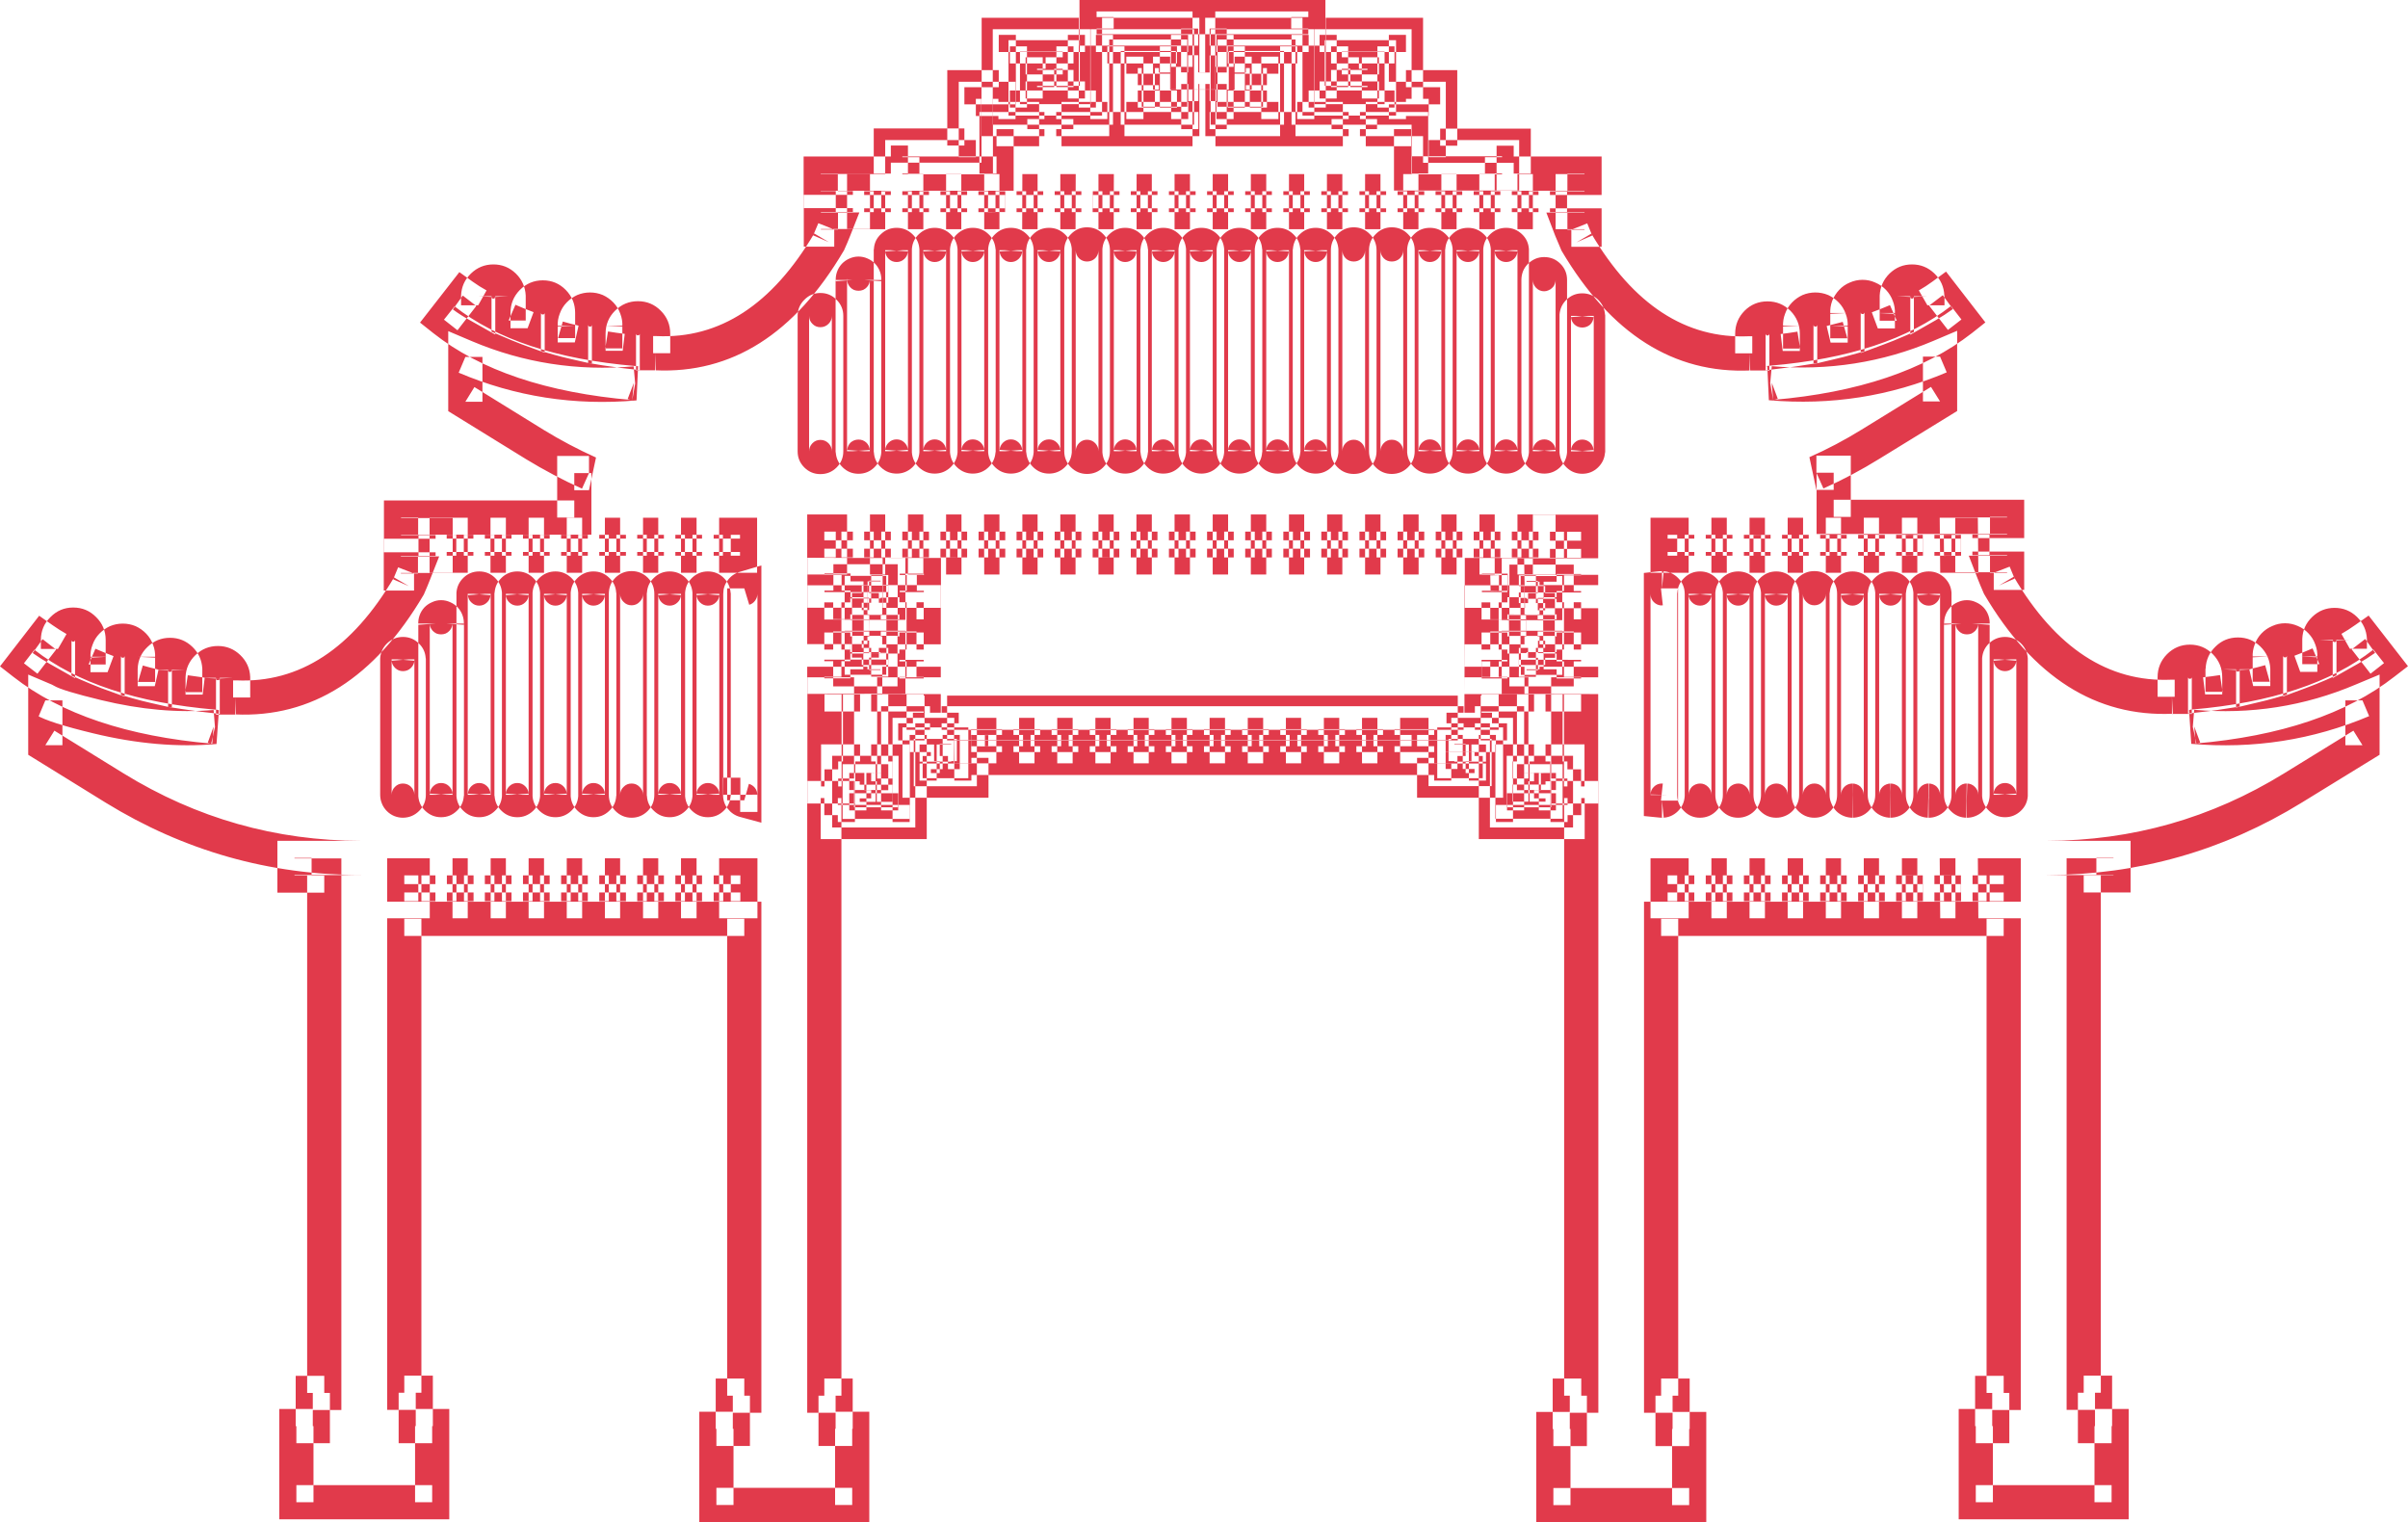 <svg width="140.802" height="89" viewBox="0 0 140.802 89" fill="none" xmlns="http://www.w3.org/2000/svg" xmlns:xlink="http://www.w3.org/1999/xlink">
	<desc>
			Created with Pixso.
	</desc>
	<defs/>
	<path id="Vector" d="M128.22 41.48Q135.06 40.89 138.78 37.98L139.4 38.77L138.61 39.39L137.51 37.97L138.3 37.36L138.88 38.17Q138.4 38.51 137.89 38.8L136.4 39.64L136.4 37.4L137.4 37.4L136.4 37.45Q136.4 37.48 136.43 37.51Q136.46 37.54 136.51 37.54Q136.55 37.54 136.59 37.51Q136.61 37.48 136.62 37.45L135.62 37.4L136.62 37.4L136.62 39.48L136.02 39.75Q135.42 40.01 134.85 40.22L133.5 40.72L133.5 38.36L133.5 38.34Q133.5 38.36 133.51 38.37Q133.52 38.39 133.53 38.41Q133.55 38.42 133.57 38.43Q133.59 38.44 133.61 38.44Q133.64 38.44 133.66 38.43Q133.68 38.42 133.69 38.41Q133.71 38.39 133.71 38.37Q133.72 38.36 133.72 38.34L133.72 38.36L133.72 40.61L132.99 40.82Q132.5 40.96 131.97 41.08L130.75 41.37L130.75 39.13L131.75 39.13L130.75 39.18Q130.75 39.22 130.78 39.24Q130.81 39.27 130.86 39.27Q130.9 39.27 130.93 39.24Q130.96 39.22 130.96 39.18L129.96 39.13L130.96 39.13L130.96 41.31L130.12 41.44Q129.57 41.53 129.06 41.59L127.94 41.72L127.94 39.59Q127.94 39.63 127.97 39.66Q128 39.69 128.05 39.69Q128.1 39.69 128.13 39.66Q128.16 39.63 128.16 39.59L128.16 41.74L127 41.74L127 40.74L127.05 41.73Q120.32 42.03 116.02 34.74L115.99 34.68L115.97 34.63Q115.79 34.22 115.65 33.86L115.12 32.49L117.36 32.49L117.36 33.49L116.36 33.49L116.36 32.46L117.36 32.46L117.36 33.46L114.33 33.46L114.33 30.25L117.36 30.25L117.36 31.25L116.36 31.25L116.36 30.22L117.36 30.22L117.36 31.22L106.22 31.22L106.22 27.64L107.22 27.64L107.22 28.64L106.21 28.64L105.8 26.73Q107.38 26.03 108.85 25.12L112.91 22.62L113.44 23.47L112.44 23.47L112.44 20.85L113.44 20.85L113.83 21.77Q108.88 23.87 103.43 23.4L103.34 21.42Q103.29 21.43 103.24 21.44L103.37 21.39L103.51 21.38Q110.36 20.8 114.08 17.89L114.69 18.68L113.9 19.29L112.8 17.87L113.6 17.26L114.19 18.07Q113.71 18.42 113.19 18.72L111.7 19.57L111.7 17.32L112.7 17.32L111.7 17.37Q111.7 17.41 111.73 17.43Q111.76 17.46 111.8 17.46Q111.85 17.46 111.88 17.43Q111.91 17.41 111.91 17.37L110.91 17.32L111.91 17.32L111.91 19.41L111.31 19.67Q110.72 19.93 110.15 20.14L108.8 20.64L108.8 18.28L108.8 18.26Q108.8 18.28 108.81 18.3Q108.81 18.32 108.83 18.33Q108.84 18.35 108.86 18.36Q108.88 18.36 108.91 18.36Q108.93 18.36 108.95 18.36Q108.97 18.35 108.99 18.33Q109 18.32 109.01 18.3Q109.02 18.28 109.02 18.26L109.02 18.28L109.02 20.54L108.29 20.74Q107.8 20.88 107.27 21L106.04 21.29L106.04 19.02L106.04 18.99Q106.04 19.01 106.05 19.03Q106.06 19.05 106.07 19.07Q106.09 19.08 106.11 19.09Q106.13 19.1 106.15 19.1Q106.17 19.1 106.2 19.09Q106.22 19.08 106.23 19.07Q106.25 19.05 106.25 19.03Q106.26 19.01 106.26 18.99L106.26 19.02L106.26 21.23L105.42 21.36Q104.9 21.45 104.36 21.51L103.24 21.65L103.24 19.51Q103.24 19.55 103.27 19.58Q103.3 19.62 103.35 19.62Q103.4 19.62 103.43 19.58Q103.46 19.55 103.46 19.51L103.46 21.66L102.3 21.66L102.3 20.66L102.34 21.66Q95.63 21.95 91.32 14.68L91.29 14.62L91.27 14.57Q91.08 14.13 90.94 13.79L90.42 12.43L92.65 12.43L92.65 13.43L91.65 13.43L91.65 12.4L92.65 12.4L92.65 13.4L89.63 13.4L89.63 10.18L92.65 10.18L92.65 11.18L91.65 11.18L91.65 10.15L92.65 10.15L92.65 11.15L87.51 11.15L87.51 8.52L88.51 8.52L88.51 9.52L83.21 9.52L83.21 5.1L84.21 5.1L84.21 6.1L81.21 6.1L81.21 2.04L82.21 2.04L82.21 3.04L77.16 3.04L77.16 2.04L78.16 2.04L78.16 5.76L77.16 5.76L77.16 4.76L80.63 4.76L80.63 5.76L79.63 5.76L79.63 3.35L80.63 3.35L80.63 4.35L78.46 4.35L78.46 3.35L79.46 3.35L79.46 4.02L78.46 4.02L78.46 3.02L80.96 3.02L80.96 6.09L76.83 6.09L76.83 1.71L82.54 1.71L82.54 7.29L75.52 7.29L75.52 2.04L76.52 2.04L76.52 3.04L71.13 3.04L71.13 2.04L72.13 2.04L72.13 5.24L69.73 5.24L69.73 0.67L76.5 0.67L76.5 1.67L75.5 1.67L75.5 1L76.5 1L76.5 2L64.12 2L64.12 1L65.12 1L65.12 1.67L64.12 1.67L64.12 0.67L71.06 0.67L71.06 5.23L68.47 5.23L68.47 2.04L69.47 2.04L69.47 3.04L64.08 3.04L64.08 2.04L65.08 2.04L65.08 7.29L58.05 7.29L58.05 1.71L63.77 1.71L63.77 6.09L59.64 6.09L59.64 3.02L62.14 3.02L62.14 4.02L61.14 4.02L61.14 3.35L62.14 3.35L62.14 4.35L59.97 4.35L59.97 3.35L60.97 3.35L60.97 5.76L59.97 5.76L59.97 4.76L63.44 4.76L63.44 5.76L62.44 5.76L62.44 2.04L63.44 2.04L63.44 3.04L58.4 3.04L58.4 2.04L59.4 2.04L59.4 6.1L56.39 6.1L56.39 5.1L57.39 5.1L57.39 9.51L52.09 9.51L52.09 8.51L53.09 8.51L53.09 11.15L47.99 11.15L47.99 10.15L48.99 10.15L48.99 11.17L47.99 11.17L47.99 10.17L50.87 10.17L50.87 13.39L48 13.39L48 12.39L49 12.39L49 13.42L48 13.42L48 12.42L50.25 12.42L49.71 13.79Q49.54 14.22 49.38 14.57L49.36 14.62L49.33 14.67Q45.03 21.96 38.31 21.65L38.35 20.65L38.35 21.65L37.19 21.65L37.19 19.51Q37.19 19.55 37.22 19.58Q37.26 19.61 37.3 19.61Q37.35 19.61 37.38 19.58Q37.41 19.55 37.41 19.51L37.41 21.64L36.29 21.51Q35.76 21.44 35.23 21.36L34.39 21.22L34.39 19.02L34.39 18.99Q34.39 19.01 34.4 19.03Q34.41 19.05 34.42 19.07Q34.44 19.08 34.46 19.09Q34.48 19.1 34.5 19.1Q34.52 19.1 34.55 19.09Q34.57 19.08 34.58 19.07Q34.6 19.05 34.6 19.03Q34.61 19.01 34.61 18.99L34.61 19.02L34.61 21.27L33.38 20.99Q32.85 20.87 32.36 20.73L31.63 20.52L31.63 18.29Q31.63 18.33 31.66 18.36Q31.7 18.39 31.74 18.39Q31.79 18.39 31.82 18.36Q31.85 18.33 31.85 18.29L31.85 20.62L30.51 20.13Q29.93 19.91 29.34 19.65L28.74 19.39L28.74 17.32L29.74 17.32L28.74 17.37Q28.74 17.41 28.77 17.43Q28.8 17.46 28.85 17.46Q28.89 17.46 28.93 17.43Q28.95 17.41 28.96 17.37L27.96 17.32L28.96 17.32L28.96 19.56L27.47 18.72Q26.95 18.44 26.48 18.09L27.06 17.28L27.85 17.89L26.75 19.31L25.96 18.69L26.58 17.91Q30.25 20.81 37.14 21.4L37.28 21.41L37.41 21.46Q37.36 21.44 37.31 21.43L37.22 23.41Q31.77 23.89 26.82 21.79L26.82 21.79L27.21 20.87L28.21 20.87L28.21 23.49L27.21 23.49L27.74 22.63L31.8 25.14Q33.27 26.04 34.85 26.75L34.44 28.66L33.58 28.66L33.58 27.66L34.58 27.66L34.58 31.26L23.45 31.26L23.45 30.26L24.45 30.26L24.45 31.29L23.45 31.29L23.45 30.29L26.47 30.29L26.47 33.5L23.44 33.5L23.44 32.5L24.44 32.5L24.44 33.53L23.44 33.53L23.44 32.53L25.68 32.53L25.14 33.9Q25 34.26 24.82 34.67L24.8 34.72L24.77 34.78Q20.47 42.07 13.75 41.77L13.79 40.78L13.79 41.78L12.63 41.78L12.63 39.63L13.63 39.63L12.63 39.68Q12.63 39.71 12.66 39.74Q12.69 39.77 12.74 39.77Q12.79 39.77 12.82 39.74Q12.85 39.71 12.85 39.68L11.85 39.63L12.85 39.63L12.85 41.74L11.73 41.61Q11.22 41.54 10.67 41.46L9.83 41.33L9.83 39.15L10.83 39.15L9.83 39.19Q9.83 39.23 9.86 39.26Q9.89 39.29 9.94 39.29Q9.98 39.29 10.01 39.26Q10.04 39.23 10.04 39.19L9.05 39.15L10.05 39.15L10.05 41.38L8.82 41.1Q8.29 40.98 7.8 40.84L7.07 40.63L7.07 38.38L7.07 38.35Q7.07 38.37 7.08 38.39Q7.09 38.41 7.1 38.43Q7.11 38.44 7.14 38.45Q7.16 38.46 7.18 38.46Q7.2 38.46 7.23 38.45Q7.25 38.44 7.26 38.43Q7.27 38.41 7.28 38.39Q7.29 38.37 7.29 38.35L7.29 38.38L7.29 40.73L5.94 40.24Q5.37 40.02 4.77 39.76L4.18 39.5L4.18 37.42Q4.18 37.46 4.2 37.49Q4.24 37.52 4.28 37.52Q4.33 37.52 4.36 37.49Q4.39 37.46 4.39 37.42L4.39 39.65L2.9 38.81Q2.39 38.52 1.91 38.18L2.49 37.37L3.28 37.98L2.19 39.39L1.4 38.78L2.01 37.99Q5.73 40.9 12.58 41.49L12.71 41.5L12.84 41.54Q12.82 41.54 12.8 41.53L12.66 43.5Q9.25 43.8 5.43 42.87Q2.86 42.25 2.13 41.81Q2.2 41.85 2.26 41.88L2.65 40.95L3.65 40.95L3.65 43.57L2.65 43.57L3.18 42.72L7.23 45.22Q13.63 49.16 21.12 49.16L21.12 51.16L17.22 51.16L17.22 50.16L18.22 50.16L18.22 51.19L17.22 51.19L17.22 50.19L19.96 50.19L19.96 82.44L18.29 82.44L18.29 81.44L19.29 81.44L19.29 84.38L17.33 84.38L17.33 83.38L18.33 83.38L18.33 87.83L17.33 87.83L17.33 86.83L25.27 86.83L25.27 87.83L24.27 87.83L24.27 83.38L25.27 83.38L25.27 84.38L23.31 84.38L23.31 81.43L24.31 81.43L24.31 82.43L22.64 82.43L22.64 52.72L44.52 52.72L44.52 82.6L42.85 82.6L42.85 81.6L43.85 81.6L43.85 84.54L41.89 84.54L41.89 83.54L42.89 83.54L42.89 87.99L41.89 87.99L41.89 86.99L49.83 86.99L49.83 87.99L48.83 87.99L48.83 83.54L49.83 83.54L49.83 84.54L47.86 84.54L47.86 81.6L48.86 81.6L48.86 82.6L47.2 82.6L47.2 45.66L49.99 45.66L49.99 48.06L48.99 48.06L48.99 47.06L53.19 47.06L53.19 48.06L52.19 48.06L52.19 41.97L57.12 41.97L57.12 45.97L53.43 45.97L53.43 43.2L55.95 43.2L55.95 44.5L54.95 44.5L54.95 43.5L55.62 43.5L55.62 44.5L54.62 44.5L54.62 43.53L55.62 43.53L55.62 44.53L53.77 44.53L53.77 43.53L54.77 43.53L54.77 45.64L53.77 45.64L53.77 44.64L56.8 44.64L56.8 45.64L55.8 45.64L55.8 43.31L84.86 43.31L84.86 45.64L83.86 45.64L83.86 44.64L86.89 44.64L86.89 45.64L85.89 45.64L85.89 43.53L86.89 43.53L86.89 44.53L85.04 44.53L85.04 43.53L86.04 43.53L86.04 44.5L85.04 44.5L85.04 43.5L85.7 43.5L85.7 44.5L84.7 44.5L84.7 43.2L87.22 43.2L87.22 45.96L83.53 45.96L83.53 41.97L88.47 41.97L88.47 48.06L87.47 48.06L87.47 47.06L91.66 47.06L91.66 48.06L90.66 48.06L90.66 45.66L93.46 45.66L93.46 82.6L91.79 82.6L91.79 81.6L92.79 81.6L92.79 84.55L90.83 84.55L90.83 83.55L91.83 83.55L91.83 88L90.83 88L90.83 87L98.77 87L98.77 88L97.77 88L97.77 83.55L98.77 83.55L98.77 84.55L96.8 84.55L96.8 81.6L97.8 81.6L97.8 82.6L96.13 82.6L96.13 52.72L118.16 52.72L118.16 82.44L116.49 82.44L116.49 81.44L117.49 81.44L117.49 84.38L115.53 84.38L115.53 83.38L116.53 83.38L116.53 87.83L115.53 87.83L115.53 86.83L123.47 86.83L123.47 87.83L122.47 87.83L122.47 83.38L123.47 83.38L123.47 84.38L121.5 84.38L121.5 81.43L122.5 81.43L122.5 82.43L120.84 82.43L120.84 50.18L123.58 50.18L123.58 51.18L122.58 51.18L122.58 50.16L123.58 50.16L123.58 51.16L119.68 51.16L119.68 49.16Q127.17 49.15 133.55 45.22L137.61 42.72L138.14 43.57L137.14 43.57L137.14 40.95L138.14 40.95L138.53 41.87Q133.58 43.96 128.13 43.49L128 41.52Q127.97 41.53 127.95 41.54L128.08 41.49L128.22 41.48ZM128.39 43.47L128.3 42.47L128.65 43.41Q128.55 43.45 128.43 43.47L128.22 42.5L128.3 41.5Q133.25 41.93 137.75 40.02L139.14 39.44L139.14 44.13L134.6 46.92Q127.73 51.15 119.68 51.16L119.68 50.16L119.68 49.16L124.58 49.16L124.58 52.18L121.84 52.18L121.84 51.18L122.84 51.18L122.84 81.43L121.84 81.43L121.84 80.43L123.5 80.43L123.5 83.38L122.5 83.38L122.5 82.38L124.47 82.38L124.47 88.83L114.53 88.83L114.53 82.38L116.49 82.38L116.49 83.38L115.49 83.38L115.49 80.44L117.16 80.44L117.16 81.44L116.16 81.44L116.16 53.72L117.16 53.72L117.16 54.72L97.13 54.72L97.13 53.72L98.13 53.72L98.13 81.6L97.13 81.6L97.13 80.6L98.8 80.6L98.8 83.55L97.8 83.55L97.8 82.55L99.77 82.55L99.77 89L89.83 89L89.83 82.55L91.79 82.55L91.79 83.55L90.79 83.55L90.79 80.6L92.46 80.6L92.46 81.6L91.46 81.6L91.46 46.66L92.46 46.66L92.46 47.66L91.66 47.66L91.66 46.66L92.66 46.66L92.66 49.06L86.47 49.06L86.47 42.97L87.47 42.97L87.47 43.97L84.53 43.97L84.53 42.97L85.53 42.97L85.53 44.96L84.53 44.96L84.53 43.96L86.22 43.96L86.22 44.96L85.22 44.96L85.22 44.2L86.22 44.2L86.22 45.2L85.7 45.2L85.7 44.2L86.7 44.2L86.7 45.5L84.04 45.5L84.04 42.53L87.89 42.53L87.89 46.64L82.86 46.64L82.86 44.31L83.86 44.31L83.86 45.31L56.8 45.31L56.8 44.31L57.8 44.31L57.8 46.64L52.77 46.64L52.77 42.53L56.62 42.53L56.62 45.5L53.95 45.5L53.95 44.2L54.95 44.2L54.95 45.2L54.43 45.2L54.43 44.2L55.43 44.2L55.43 44.97L54.43 44.97L54.43 43.97L56.12 43.97L56.12 44.97L55.12 44.97L55.12 42.97L56.12 42.97L56.12 43.97L53.19 43.97L53.19 42.97L54.19 42.97L54.19 49.06L47.99 49.06L47.99 46.66L48.99 46.66L48.99 47.66L48.2 47.66L48.2 46.66L49.2 46.66L49.2 81.6L48.2 81.6L48.2 80.6L49.86 80.6L49.86 83.54L48.86 83.54L48.86 82.54L50.83 82.54L50.83 88.99L40.89 88.99L40.89 82.54L42.85 82.54L42.85 83.54L41.85 83.54L41.85 80.6L43.52 80.6L43.52 81.6L42.52 81.6L42.52 53.72L43.52 53.72L43.52 54.72L23.64 54.72L23.64 53.72L24.64 53.72L24.64 81.43L23.64 81.43L23.64 80.43L25.31 80.43L25.31 83.38L24.31 83.38L24.31 82.38L26.27 82.38L26.27 88.83L16.33 88.83L16.33 82.38L18.29 82.38L18.29 83.38L17.29 83.38L17.29 80.44L18.96 80.44L18.96 81.44L17.96 81.44L17.96 51.19L18.96 51.19L18.96 52.19L16.22 52.19L16.22 49.16L21.12 49.16L21.12 50.16L21.12 51.16Q13.06 51.16 6.18 46.93L1.65 44.13L1.65 39.44L3.04 40.03Q3.11 40.06 3.17 40.1Q3.63 40.38 5.9 40.93Q9.4 41.78 12.49 41.51L12.57 42.51L12.35 43.48Q12.25 43.46 12.15 43.42L12.49 42.48L12.41 43.48Q4.97 42.84 0.78 39.57L0 38.96L2.29 36L3.07 36.55Q3.47 36.83 3.89 37.07L3.39 37.94L2.39 37.94L2.39 37.42Q2.39 36.63 2.95 36.08Q3.5 35.52 4.28 35.52Q5.07 35.52 5.62 36.08Q6.18 36.63 6.18 37.42L6.18 38.85L5.18 38.85L5.58 37.93Q6.12 38.17 6.64 38.36L6.29 39.3L5.29 39.3L5.29 38.4L6.29 38.4L5.29 38.45Q5.27 38.06 5.41 37.7Q5.54 37.33 5.81 37.05Q6.08 36.77 6.43 36.61Q6.79 36.46 7.18 36.46Q7.57 36.46 7.93 36.61Q8.28 36.77 8.55 37.05Q8.82 37.33 8.95 37.7Q9.09 38.06 9.07 38.45L8.07 38.4L9.07 38.4L9.07 39.87L8.07 39.87L8.35 38.91Q8.79 39.04 9.27 39.15L9.05 40.12L8.05 40.12L8.05 39.13L8.05 39.1Q8.08 38.34 8.63 37.82Q9.18 37.29 9.94 37.29Q10.7 37.29 11.25 37.82Q11.79 38.34 11.83 39.1L11.83 39.13L11.83 40.47L10.83 40.47L10.98 39.48Q11.49 39.56 11.97 39.62L11.85 40.61L10.85 40.61L10.85 39.61L10.85 39.58Q10.88 38.83 11.43 38.3Q11.98 37.77 12.74 37.77Q13.5 37.77 14.05 38.3Q14.6 38.83 14.63 39.58L14.63 39.61L14.63 40.78L13.63 40.78L13.63 39.78L13.81 39.78L13.83 39.78Q19.36 40.02 23.04 33.76L23.91 34.27L22.99 33.87Q23.15 33.5 23.28 33.17L24.21 33.53L24.21 34.53L22.44 34.53L22.44 31.5L25.47 31.5L25.47 32.5L24.47 32.5L24.47 31.29L25.47 31.29L25.47 32.29L22.45 32.29L22.45 29.26L33.58 29.26L33.58 30.26L32.58 30.26L32.58 26.66L34.44 26.66L34.44 27.66L34.03 28.57Q32.34 27.81 30.75 26.84L26.21 24.04L26.21 19.36L27.6 19.95L27.6 19.95Q32.1 21.85 37.05 21.42L37.14 22.42L36.97 23.4Q36.83 23.38 36.7 23.33L37.06 22.39L36.97 23.39Q29.48 22.75 25.34 19.48L24.56 18.86L26.86 15.91L27.64 16.47Q28.03 16.75 28.45 16.98L27.96 17.85L26.96 17.85L26.96 17.3L26.96 17.28Q26.99 16.52 27.54 15.99Q28.09 15.46 28.85 15.46Q29.61 15.46 30.16 15.99Q30.7 16.52 30.74 17.28L30.74 17.3L30.74 18.74L29.74 18.74L30.14 17.82Q30.68 18.06 31.2 18.25L30.85 19.19L29.85 19.19L29.85 18.29Q29.85 17.51 30.4 16.95Q30.96 16.39 31.74 16.39Q32.53 16.39 33.08 16.95Q33.63 17.51 33.63 18.29L33.63 19.77L32.63 19.77L32.91 18.8Q33.35 18.93 33.83 19.04L33.61 20.02L32.61 20.02L32.61 19.04L33.61 19.04L32.61 19.09Q32.59 18.7 32.73 18.34Q32.86 17.97 33.13 17.69Q33.4 17.41 33.75 17.25Q34.11 17.1 34.5 17.1Q34.89 17.1 35.25 17.25Q35.6 17.41 35.87 17.69Q36.14 17.97 36.27 18.34Q36.41 18.7 36.39 19.09L35.39 19.04L36.39 19.04L36.39 20.37L35.39 20.37L35.55 19.38Q36.03 19.46 36.53 19.52L36.41 20.51L35.41 20.51L35.41 19.51Q35.41 18.72 35.96 18.17Q36.52 17.61 37.3 17.61Q38.09 17.61 38.64 18.17Q39.19 18.72 39.19 19.51L39.19 20.65L38.19 20.65L38.19 19.65L38.38 19.65L38.4 19.65Q43.92 19.9 47.61 13.65L48.47 14.16L47.55 13.76Q47.69 13.44 47.85 13.05L48.78 13.42L48.78 14.42L47 14.42L47 11.39L49.87 11.39L49.87 12.39L48.87 12.39L48.87 11.17L49.87 11.17L49.87 12.17L46.99 12.17L46.99 9.15L52.09 9.15L52.09 10.15L51.09 10.15L51.09 7.51L56.39 7.51L56.39 8.51L55.39 8.51L55.39 4.1L58.4 4.1L58.4 5.1L57.4 5.1L57.4 1.04L64.44 1.04L64.44 6.76L58.97 6.76L58.97 2.35L63.14 2.35L63.14 5.02L60.64 5.02L60.64 4.02L61.64 4.02L61.64 5.09L60.64 5.09L60.64 4.09L62.77 4.09L62.77 5.09L61.77 5.09L61.77 2.71L62.77 2.71L62.77 3.71L59.05 3.71L59.05 2.71L60.05 2.71L60.05 6.29L59.05 6.29L59.05 5.29L64.08 5.29L64.08 6.29L63.08 6.29L63.08 1.04L70.47 1.04L70.47 4.23L69.47 4.23L69.47 3.23L70.06 3.23L70.06 4.23L69.06 4.23L69.06 1.67L70.06 1.67L70.06 2.67L63.12 2.67L63.12 0L77.5 0L77.5 2.67L70.73 2.67L70.73 1.67L71.73 1.67L71.73 4.24L70.73 4.24L70.73 3.24L71.13 3.24L71.13 4.24L70.13 4.24L70.13 1.04L77.52 1.04L77.52 6.29L76.52 6.29L76.52 5.29L81.54 5.29L81.54 6.29L80.54 6.29L80.54 2.71L81.54 2.71L81.54 3.71L77.83 3.71L77.83 2.71L78.83 2.71L78.83 5.09L77.83 5.09L77.83 4.09L79.96 4.09L79.96 5.09L78.96 5.09L78.96 4.02L79.96 4.02L79.96 5.02L77.46 5.02L77.46 2.35L81.63 2.35L81.63 6.76L76.16 6.76L76.16 1.04L83.21 1.04L83.21 5.1L82.21 5.1L82.21 4.1L85.21 4.1L85.21 8.52L84.21 8.52L84.21 7.52L89.51 7.52L89.51 10.15L88.51 10.15L88.51 9.15L93.65 9.15L93.65 12.18L90.63 12.18L90.63 11.18L91.63 11.18L91.63 12.4L90.63 12.4L90.63 11.4L93.65 11.4L93.65 14.43L91.88 14.43L91.88 13.43L92.81 13.06Q92.93 13.37 93.1 13.77L92.18 14.17L93.05 13.66Q96.74 19.9 102.25 19.66L102.28 19.66L102.46 19.66L102.46 20.66L101.46 20.66L101.46 19.51Q101.46 18.73 102.01 18.17Q102.56 17.62 103.35 17.62Q104.13 17.62 104.69 18.17Q105.24 18.73 105.24 19.51L105.24 20.52L104.24 20.52L104.12 19.53Q104.62 19.47 105.1 19.39L105.26 20.38L104.26 20.38L104.26 19.04L105.26 19.04L104.26 19.09Q104.24 18.7 104.38 18.34Q104.51 17.97 104.78 17.69Q105.05 17.41 105.4 17.25Q105.76 17.1 106.15 17.1Q106.54 17.1 106.9 17.25Q107.25 17.41 107.52 17.69Q107.79 17.97 107.92 18.34Q108.06 18.7 108.04 19.09L107.04 19.04L108.04 19.04L108.04 20.03L107.04 20.03L106.81 19.06Q107.3 18.94 107.75 18.82L108.02 19.78L107.02 19.78L107.02 18.3L108.02 18.3L107.02 18.35Q107 17.96 107.13 17.6Q107.27 17.24 107.54 16.95Q107.8 16.67 108.16 16.52Q108.52 16.36 108.91 16.36Q109.3 16.36 109.65 16.52Q110.01 16.67 110.28 16.95Q110.55 17.24 110.68 17.6Q110.82 17.96 110.8 18.35L109.8 18.3L110.8 18.3L110.8 19.2L109.8 19.2L109.45 18.26Q109.97 18.07 110.51 17.84L110.91 18.75L109.91 18.75L109.91 17.3L109.91 17.28Q109.95 16.52 110.49 15.99Q111.04 15.46 111.8 15.46Q112.56 15.46 113.11 15.99Q113.66 16.52 113.69 17.28L113.7 17.3L113.7 17.85L112.7 17.85L112.2 16.98Q112.62 16.74 113 16.46L113.79 15.88L116.09 18.85L115.31 19.47Q111.12 22.74 103.68 23.38L103.6 22.38L103.95 23.31Q103.82 23.36 103.68 23.39L103.51 22.4L103.6 21.41Q108.56 21.83 113.05 19.93L114.44 19.34L114.44 24.03L109.9 26.82Q108.32 27.8 106.62 28.56L106.21 27.64L106.21 26.64L108.22 26.64L108.22 30.22L107.22 30.22L107.22 29.22L118.36 29.22L118.36 32.25L115.33 32.25L115.33 31.25L116.33 31.25L116.33 32.46L115.33 32.46L115.33 31.46L118.36 31.46L118.36 34.49L116.58 34.49L116.58 33.49L117.51 33.13Q117.64 33.46 117.8 33.83L116.89 34.23L117.75 33.72Q121.44 39.98 126.96 39.74L126.98 39.74L127.16 39.74L127.16 40.74L126.16 40.74L126.16 39.59Q126.16 38.81 126.71 38.25Q127.27 37.69 128.05 37.69Q128.84 37.69 129.39 38.25Q129.94 38.81 129.94 39.59L129.94 40.6L128.94 40.6L128.82 39.6Q129.3 39.55 129.81 39.47L129.96 40.45L128.96 40.45L128.96 39.11L128.97 39.09Q129 38.33 129.55 37.8Q130.09 37.27 130.86 37.27Q131.62 37.27 132.17 37.8Q132.71 38.33 132.75 39.09L132.75 39.11L132.75 40.11L131.75 40.11L131.52 39.13Q132 39.02 132.45 38.89L132.72 39.86L131.72 39.86L131.72 38.38L132.72 38.38L131.72 38.43Q131.7 38.04 131.84 37.68Q131.97 37.31 132.24 37.03Q132.51 36.75 132.87 36.6Q133.22 36.44 133.61 36.44Q134 36.44 134.36 36.6Q134.72 36.75 134.98 37.03Q135.25 37.31 135.38 37.68Q135.52 38.04 135.5 38.43L134.5 38.38L135.5 38.38L135.5 39.28L134.5 39.28L134.16 38.34Q134.67 38.15 135.22 37.91L135.62 38.83L134.62 38.83L134.62 37.38L134.62 37.35Q134.65 36.6 135.2 36.07Q135.75 35.54 136.51 35.54Q137.27 35.54 137.82 36.07Q138.36 36.6 138.4 37.35L138.4 37.38L138.4 37.93L137.4 37.93L136.91 37.06Q137.33 36.82 137.72 36.54L138.5 35.99L140.8 38.95L140.01 39.56Q135.82 42.83 128.39 43.47ZM88.81 36.88L91.35 36.88L91.35 39.46L88.93 39.46L88.93 38.18L89.93 38.18L89.93 39.18L89.26 39.18L89.26 38.18L90.26 38.18L90.26 39.13L89.26 39.13L89.26 38.13L91.02 38.13L91.02 39.13L90.02 39.13L90.02 37.67L93.45 37.67L93.45 40.58L87.81 40.57L87.81 36.88L88.81 36.88ZM88.81 38.88L88.81 37.88L89.81 37.88L89.81 39.57L88.81 39.57L88.82 38.57L92.45 38.58L92.45 39.58L91.45 39.58L91.45 38.67L92.45 38.67L92.45 39.67L91.02 39.67L91.02 38.67L92.02 38.67L92.02 40.13L88.26 40.13L88.26 37.18L90.93 37.18L90.93 38.46L89.93 38.46L89.93 37.46L90.35 37.46L90.35 38.46L89.35 38.46L89.35 37.88L90.35 37.88L90.35 38.88L88.81 38.88ZM48.2 37.66L50.72 37.66L50.72 39.13L49.72 39.13L49.72 38.13L51.48 38.13L51.48 39.13L50.48 39.13L50.48 38.17L51.48 38.17L51.48 39.17L50.82 39.17L50.82 38.17L51.82 38.17L51.82 39.45L49.39 39.45L49.39 36.88L52.94 36.88L52.94 40.56L47.2 40.57L47.2 37.66L48.2 37.66ZM48.2 39.66L48.2 38.66L49.2 38.66L49.2 39.57L48.2 39.57L48.2 38.57L51.93 38.56L51.94 39.56L50.94 39.56L50.94 37.88L51.94 37.88L51.94 38.88L50.39 38.88L50.39 37.88L51.39 37.88L51.39 38.45L50.39 38.45L50.39 37.45L50.82 37.45L50.82 38.45L49.82 38.45L49.82 37.17L52.48 37.17L52.48 40.13L48.72 40.13L48.72 38.66L49.72 38.66L49.72 39.66L48.2 39.66ZM43.27 33.49L40.73 33.49L40.73 30.27L44.27 30.27L44.27 33.49L43.27 33.49ZM43.27 31.49L43.27 32.49L42.27 32.49L42.27 31.27L43.27 31.27L43.27 32.27L41.73 32.27L41.73 31.27L42.73 31.27L42.73 32.49L41.73 32.49L41.73 31.49L43.27 31.49ZM54.32 13.4L51.76 13.4L51.76 10.18L55.32 10.18L55.32 13.4L54.32 13.4ZM54.32 11.4L54.32 12.4L53.32 12.4L53.32 11.18L54.32 11.18L54.32 12.18L52.76 12.18L52.76 11.18L53.76 11.18L53.76 12.4L52.76 12.4L52.76 11.4L54.32 11.4ZM88.4 30.08L90.96 30.08L90.96 33.59L87.4 33.59L87.4 30.08L88.4 30.08ZM88.4 32.08L88.4 31.08L89.4 31.08L89.4 32.59L88.4 32.59L88.4 31.59L89.96 31.59L89.96 32.59L88.96 32.59L88.96 31.08L89.96 31.08L89.96 32.08L88.4 32.08ZM91.02 34.21L93.45 34.21L93.45 38.98L90.02 38.98L90.02 37.21L91.02 37.21L91.02 38.21L88.91 38.21L88.91 34.92L91.02 34.92L91.02 35.92L90.02 35.92L90.02 34.21L91.02 34.21ZM91.02 36.21L91.02 35.21L92.02 35.21L92.02 36.92L89.91 36.92L89.91 35.92L90.91 35.92L90.91 37.21L89.91 37.21L89.91 36.21L92.02 36.21L92.02 37.98L91.02 37.98L91.02 36.98L92.45 36.98L92.45 37.98L91.45 37.98L91.45 35.21L92.45 35.21L92.45 36.21L91.02 36.21ZM89.14 37.21L89.14 38.98L85.63 38.98L85.63 34.22L89.14 34.22L89.14 35.92L88.14 35.92L88.14 34.92L90.23 34.92L90.24 38.21L88.14 38.21L88.14 37.21L89.14 37.21ZM87.14 36.21L89.24 36.21L89.24 37.21L88.24 37.21L88.23 35.93L89.23 35.92L89.23 36.92L87.14 36.92L87.14 35.22L88.14 35.22L88.14 36.22L86.63 36.22L86.63 35.22L87.63 35.22L87.63 37.98L86.63 37.98L86.63 36.98L88.14 36.98L88.14 37.98L87.14 37.98L87.14 37.21L87.14 36.21ZM51.5 34.92L52.59 34.92L52.59 35.92L51.59 35.92L51.59 34.21L55.01 34.21L55.01 38.98L51.59 38.98L51.59 37.21L52.59 37.21L52.59 38.21L50.5 38.21L50.5 34.92L51.5 34.92ZM51.5 36.92L51.5 35.92L52.5 35.92L52.5 37.21L51.5 37.21L51.5 36.21L53.59 36.21L53.59 37.98L52.59 37.98L52.59 36.98L54.01 36.98L54.01 37.98L53.01 37.98L53.01 35.21L54.01 35.21L54.01 36.21L52.59 36.21L52.59 35.21L53.59 35.21L53.59 36.92L51.5 36.92ZM49.72 38.98L47.2 38.98L47.2 34.22L50.72 34.22L50.72 35.92L49.72 35.92L49.72 34.92L51.83 34.92L51.83 38.22L49.71 38.21L49.72 37.21L50.72 37.21L50.72 38.98L49.72 38.98ZM49.72 36.98L49.72 37.98L48.72 37.98L48.72 36.2L50.84 36.21L50.83 37.21L49.83 37.21L49.83 35.92L50.83 35.92L50.83 36.92L48.72 36.92L48.72 35.22L49.72 35.22L49.72 36.22L48.2 36.22L48.2 35.22L49.2 35.22L49.2 37.98L48.2 37.98L48.2 36.98L49.72 36.98ZM86.17 30.08L88.73 30.08L88.73 33.59L85.17 33.59L85.17 30.08L86.17 30.08ZM86.17 32.08L86.17 31.08L87.17 31.08L87.17 32.59L86.17 32.59L86.17 31.59L87.73 31.59L87.73 32.59L86.73 32.59L86.73 31.08L87.73 31.08L87.73 32.08L86.17 32.08ZM82.95 32.59L82.95 30.08L86.51 30.08L86.51 33.59L82.95 33.59L82.95 32.59ZM84.95 32.59L83.95 32.59L83.95 31.59L85.51 31.59L85.51 32.59L84.51 32.59L84.51 31.08L85.51 31.08L85.51 32.08L83.95 32.08L83.95 31.08L84.95 31.08L84.95 32.59ZM80.72 32.59L80.72 30.08L84.28 30.08L84.28 33.59L80.72 33.59L80.72 32.59ZM82.72 32.59L81.72 32.59L81.72 31.59L83.28 31.59L83.28 32.59L82.28 32.59L82.28 31.08L83.28 31.08L83.28 32.08L81.72 32.08L81.72 31.08L82.72 31.08L82.72 32.59ZM78.49 32.59L78.49 30.08L82.05 30.08L82.05 33.59L78.49 33.59L78.49 32.59ZM80.49 32.59L79.49 32.59L79.49 31.59L81.05 31.59L81.05 32.59L80.05 32.59L80.05 31.08L81.05 31.08L81.05 32.08L79.49 32.08L79.49 31.08L80.49 31.08L80.49 32.59ZM76.26 32.59L76.26 30.08L79.82 30.08L79.82 33.59L76.26 33.59L76.26 32.59ZM78.26 32.59L77.26 32.59L77.26 31.59L78.82 31.59L78.82 32.59L77.82 32.59L77.82 31.08L78.82 31.08L78.82 32.08L77.26 32.08L77.26 31.08L78.26 31.08L78.26 32.59ZM74.04 32.59L74.04 30.08L77.6 30.08L77.6 33.59L74.04 33.59L74.04 32.59ZM76.04 32.59L75.04 32.59L75.04 31.59L76.6 31.59L76.6 32.59L75.6 32.59L75.6 31.08L76.6 31.08L76.6 32.08L75.04 32.08L75.04 31.08L76.04 31.08L76.04 32.59ZM71.81 32.59L71.81 30.08L75.37 30.08L75.37 33.59L71.81 33.59L71.81 32.59ZM73.81 32.59L72.81 32.59L72.81 31.59L74.37 31.59L74.37 32.59L73.37 32.59L73.37 31.08L74.37 31.08L74.37 32.08L72.81 32.08L72.81 31.08L73.81 31.08L73.81 32.59ZM69.58 32.59L69.58 30.08L73.14 30.08L73.14 33.59L69.58 33.59L69.58 32.59ZM71.58 32.59L70.58 32.59L70.58 31.59L72.14 31.59L72.14 32.59L71.14 32.59L71.14 31.08L72.14 31.08L72.14 32.08L70.58 32.08L70.58 31.08L71.58 31.08L71.58 32.59ZM67.35 32.59L67.35 30.08L70.91 30.08L70.91 33.59L67.35 33.59L67.35 32.59ZM69.35 32.59L68.35 32.59L68.35 31.59L69.91 31.59L69.91 32.59L68.91 32.59L68.91 31.08L69.91 31.08L69.91 32.08L68.35 32.08L68.35 31.08L69.35 31.08L69.35 32.59ZM65.12 32.59L65.12 30.08L68.68 30.08L68.68 33.59L65.12 33.59L65.12 32.59ZM67.12 32.59L66.12 32.59L66.12 31.59L67.68 31.59L67.68 32.59L66.68 32.59L66.68 31.08L67.68 31.08L67.68 32.08L66.12 32.08L66.12 31.08L67.12 31.08L67.12 32.59ZM62.89 32.59L62.89 30.08L66.45 30.08L66.45 33.59L62.89 33.59L62.89 32.59ZM64.89 32.59L63.89 32.59L63.89 31.59L65.45 31.59L65.45 32.59L64.45 32.6L64.45 31.08L65.45 31.08L65.45 32.08L63.89 32.08L63.89 31.08L64.89 31.08L64.89 32.59ZM60.67 32.59L60.67 30.08L64.23 30.08L64.23 33.59L60.67 33.59L60.67 32.59ZM62.67 32.59L61.67 32.59L61.67 31.59L63.23 31.59L63.23 32.59L62.23 32.59L62.23 31.08L63.23 31.08L63.23 32.08L61.67 32.08L61.67 31.08L62.67 31.08L62.67 32.59ZM58.44 32.59L58.44 30.08L62 30.08L62 33.59L58.44 33.59L58.44 32.59ZM60.44 32.59L59.44 32.59L59.44 31.59L61 31.59L61 32.59L60 32.59L60 31.08L61 31.08L61 32.08L59.44 32.08L59.44 31.08L60.44 31.08L60.44 32.59ZM56.22 32.59L56.22 30.08L59.78 30.08L59.78 33.59L56.22 33.59L56.22 32.59ZM58.22 32.59L57.22 32.59L57.22 31.59L58.78 31.59L58.78 32.59L57.78 32.59L57.78 31.08L58.78 31.08L58.78 32.08L57.22 32.08L57.22 31.08L58.22 31.08L58.22 32.59ZM53.99 32.59L53.99 30.08L57.54 30.08L57.55 33.59L53.99 33.59L53.99 32.59ZM55.99 32.59L54.99 32.59L54.99 31.59L56.55 31.59L56.55 32.59L55.55 32.6L55.55 31.08L56.55 31.08L56.55 32.08L54.99 32.08L54.99 31.08L55.99 31.08L55.99 32.59ZM51.76 32.59L51.76 30.08L55.32 30.08L55.32 33.59L51.76 33.59L51.76 32.59ZM53.76 32.59L52.76 32.59L52.76 31.59L54.32 31.59L54.32 32.59L53.32 32.59L53.32 31.08L54.32 31.08L54.32 32.08L52.76 32.08L52.76 31.08L53.76 31.08L53.76 32.59ZM49.53 32.59L49.53 30.08L53.09 30.08L53.09 33.59L49.53 33.59L49.53 32.59ZM51.53 32.59L50.53 32.59L50.53 31.59L52.09 31.59L52.09 32.59L51.09 32.59L51.09 31.08L52.09 31.08L52.09 32.08L50.53 32.08L50.53 31.08L51.53 31.08L51.53 32.59ZM47.2 32.59L47.2 30.08L50.87 30.08L50.87 33.59L47.2 33.59L47.2 32.59ZM49.2 32.59L48.2 32.59L48.2 31.59L49.87 31.59L49.87 32.59L48.87 32.59L48.87 31.08L49.87 31.08L49.87 32.08L48.2 32.08L48.2 31.08L49.2 31.08L49.2 32.59ZM51.94 36.24L49.39 36.24L49.39 33.67L51.82 33.67L51.82 34.95L50.82 34.95L50.82 33.95L51.49 33.95L51.49 34.95L50.49 34.95L50.49 33.99L51.49 33.99L51.49 34.99L49.73 34.99L49.73 33.99L50.73 33.99L50.73 35.53L47.21 35.53L47.21 32.61L52.94 32.63L52.94 36.24L51.94 36.24ZM51.94 34.24L51.94 35.24L50.94 35.24L50.94 33.62L51.94 33.62L51.93 34.62L48.21 34.62L48.21 33.62L49.21 33.62L49.21 34.53L48.21 34.53L48.21 33.53L49.73 33.53L49.73 34.53L48.73 34.53L48.73 32.99L52.49 32.99L52.49 35.95L49.82 35.95L49.82 34.67L50.82 34.67L50.82 35.67L50.39 35.67L50.39 34.67L51.39 34.67L51.39 35.24L50.39 35.24L50.39 34.24L51.94 34.24ZM51.61 34.54L51.61 32.62L55.02 32.62L55.02 35.54L51.61 35.54L51.61 34.54ZM53.61 34.54L52.61 34.54L52.61 33.54L54.02 33.54L54.02 34.54L53.02 34.54L53.02 33.62L54.02 33.62L54.02 34.62L52.61 34.62L52.61 33.62L53.61 33.62L53.61 34.54ZM85.65 34.54L85.65 32.62L89.12 32.62L89.17 35.54L85.65 35.54L85.65 34.54ZM87.65 34.54L86.65 34.54L86.65 33.54L88.16 33.54L88.16 34.54L87.16 34.56L87.14 33.64L88.14 33.62L88.14 34.62L86.65 34.62L86.65 33.62L87.65 33.62L87.65 34.54ZM69.35 26.45Q69.31 26.97 68.93 27.33Q68.55 27.69 68.02 27.69Q67.49 27.69 67.11 27.33Q66.73 26.97 66.69 26.45L66.68 26.42L66.68 14.59L66.69 14.56Q66.73 14.03 67.11 13.68Q67.49 13.32 68.02 13.32Q68.55 13.32 68.93 13.68Q69.31 14.03 69.35 14.56L69.35 14.59L69.35 26.42L69.35 26.45ZM67.36 26.3L68.35 26.38L67.35 26.38L67.35 14.63L68.35 14.63L67.36 14.7Q67.38 14.96 67.56 15.14Q67.76 15.32 68.02 15.32Q68.28 15.32 68.47 15.14Q68.66 14.96 68.68 14.7L67.68 14.63L68.68 14.63L68.68 26.38L67.68 26.38L68.68 26.3Q68.66 26.05 68.47 25.87Q68.28 25.69 68.02 25.69Q67.76 25.69 67.56 25.87Q67.38 26.05 67.36 26.3ZM67.12 26.45Q67.08 26.97 66.7 27.33Q66.32 27.69 65.79 27.69Q65.27 27.69 64.88 27.33Q64.5 26.97 64.46 26.45L64.46 26.42L64.46 14.59L64.46 14.56Q64.5 14.03 64.88 13.68Q65.27 13.32 65.79 13.32Q66.32 13.32 66.7 13.68Q67.08 14.03 67.12 14.56L67.13 14.59L67.13 26.42L67.12 26.45ZM65.13 26.3L66.13 26.38L65.13 26.38L65.13 14.63L66.13 14.63L65.13 14.7Q65.15 14.96 65.34 15.14Q65.53 15.32 65.79 15.32Q66.05 15.32 66.25 15.14Q66.44 14.96 66.45 14.7L65.46 14.63L66.46 14.63L66.46 26.38L65.46 26.38L66.45 26.3Q66.44 26.05 66.25 25.87Q66.05 25.69 65.79 25.69Q65.53 25.69 65.34 25.87Q65.15 26.05 65.13 26.3ZM64.9 26.38Q64.9 26.93 64.51 27.32Q64.12 27.71 63.56 27.71Q63.01 27.71 62.62 27.32Q62.23 26.93 62.23 26.38L62.23 14.63Q62.23 14.08 62.62 13.69Q63.01 13.29 63.56 13.29Q64.12 13.29 64.51 13.69Q64.9 14.08 64.9 14.63L64.9 26.38ZM62.9 26.38L62.9 14.63Q62.9 14.9 63.09 15.1Q63.29 15.29 63.56 15.29Q63.84 15.29 64.04 15.1Q64.23 14.9 64.23 14.63L64.23 26.38Q64.23 26.11 64.04 25.91Q63.84 25.71 63.56 25.71Q63.29 25.71 63.09 25.91Q62.9 26.11 62.9 26.38ZM62.67 26.45Q62.63 26.97 62.25 27.33Q61.86 27.69 61.34 27.69Q60.81 27.69 60.43 27.33Q60.05 26.97 60.01 26.45L60 26.42L60 14.59L60.01 14.56Q60.05 14.03 60.43 13.68Q60.81 13.32 61.34 13.32Q61.86 13.32 62.25 13.68Q62.63 14.03 62.67 14.56L62.67 14.59L62.67 26.42L62.67 26.45ZM60.68 26.3L61.67 26.38L60.67 26.38L60.67 14.63L61.67 14.63L60.68 14.7Q60.69 14.96 60.88 15.14Q61.07 15.32 61.34 15.32Q61.6 15.32 61.79 15.14Q61.98 14.96 62 14.7L61 14.63L62 14.63L62 26.38L61 26.38L62 26.3Q61.98 26.05 61.79 25.87Q61.6 25.69 61.34 25.69Q61.07 25.69 60.88 25.87Q60.69 26.05 60.68 26.3ZM60.44 26.45Q60.4 26.97 60.02 27.33Q59.64 27.69 59.11 27.69Q58.58 27.69 58.2 27.33Q57.82 26.97 57.78 26.45L57.78 26.42L57.78 14.59L57.78 14.56Q57.82 14.03 58.2 13.68Q58.58 13.32 59.11 13.32Q59.64 13.32 60.02 13.68Q60.4 14.03 60.44 14.56L60.44 14.59L60.44 26.42L60.44 26.45ZM58.45 26.3L59.44 26.38L58.44 26.38L58.44 14.63L59.44 14.63L58.45 14.7Q58.47 14.96 58.66 15.14Q58.85 15.32 59.11 15.32Q59.37 15.32 59.56 15.14Q59.75 14.96 59.77 14.7L58.78 14.63L59.78 14.63L59.78 26.38L58.78 26.38L59.77 26.3Q59.75 26.05 59.56 25.87Q59.37 25.69 59.11 25.69Q58.85 25.69 58.66 25.87Q58.47 26.05 58.45 26.3ZM58.21 26.45Q58.17 26.97 57.79 27.33Q57.41 27.69 56.88 27.69Q56.36 27.69 55.97 27.33Q55.59 26.97 55.55 26.45L55.55 26.42L55.55 14.59L55.55 14.56Q55.59 14.03 55.97 13.68Q56.36 13.32 56.88 13.32Q57.41 13.32 57.79 13.68Q58.17 14.03 58.21 14.56L58.22 14.59L58.22 26.42L58.21 26.45ZM56.22 26.3L57.22 26.38L56.22 26.38L56.22 14.63L57.22 14.63L56.22 14.7Q56.24 14.96 56.43 15.14Q56.62 15.32 56.88 15.32Q57.15 15.32 57.34 15.14Q57.53 14.96 57.55 14.7L56.55 14.63L57.55 14.63L57.55 26.38L56.55 26.38L57.55 26.3Q57.53 26.05 57.34 25.87Q57.15 25.69 56.88 25.69Q56.62 25.69 56.43 25.87Q56.24 26.05 56.22 26.3ZM55.99 26.45Q55.95 26.97 55.57 27.33Q55.18 27.69 54.65 27.69Q54.13 27.69 53.74 27.33Q53.36 26.97 53.32 26.45L53.32 26.42L53.32 14.59L53.32 14.56Q53.36 14.03 53.74 13.68Q54.13 13.32 54.65 13.32Q55.18 13.32 55.57 13.68Q55.95 14.03 55.99 14.56L55.99 14.59L55.99 26.42L55.99 26.45ZM53.99 26.3L54.99 26.38L53.99 26.38L53.99 14.63L54.99 14.63L53.99 14.7Q54.01 14.96 54.2 15.14Q54.39 15.32 54.65 15.32Q54.92 15.32 55.11 15.14Q55.3 14.96 55.32 14.7L54.32 14.63L55.32 14.63L55.32 26.38L54.32 26.38L55.32 26.3Q55.3 26.05 55.11 25.87Q54.92 25.69 54.65 25.69Q54.39 25.69 54.2 25.87Q54.01 26.05 53.99 26.3ZM53.76 26.45Q53.72 26.97 53.34 27.33Q52.95 27.69 52.43 27.69Q51.9 27.69 51.52 27.33Q51.13 26.97 51.1 26.45L51.09 26.42L51.09 14.59L51.1 14.56Q51.13 14.03 51.52 13.68Q51.9 13.32 52.43 13.32Q52.95 13.32 53.34 13.68Q53.72 14.03 53.76 14.56L53.76 14.59L53.76 26.42L53.76 26.45ZM51.76 26.3L52.76 26.38L51.76 26.38L51.76 14.63L52.76 14.63L51.76 14.7Q51.78 14.96 51.97 15.14Q52.16 15.32 52.43 15.32Q52.69 15.32 52.88 15.14Q53.07 14.96 53.09 14.7L52.09 14.63L53.09 14.63L53.09 26.38L52.09 26.38L53.09 26.3Q53.07 26.05 52.88 25.87Q52.69 25.69 52.43 25.69Q52.16 25.69 51.97 25.87Q51.78 26.05 51.76 26.3ZM91.24 15.42Q91.63 15.81 91.63 16.36L91.63 26.42L91.63 26.45Q91.59 26.97 91.21 27.33Q90.82 27.69 90.3 27.69Q89.77 27.69 89.38 27.33Q89 26.97 88.96 26.45L88.96 26.42L88.96 16.37Q88.96 16.12 89.05 15.87Q89.15 15.62 89.34 15.43Q89.53 15.24 89.78 15.13Q90.02 15.03 90.29 15.03Q90.85 15.03 91.24 15.42ZM89.82 16.83Q90.02 17.03 90.29 17.03Q90.43 17.03 90.55 16.97Q90.68 16.92 90.77 16.82Q90.87 16.73 90.91 16.61Q90.96 16.48 90.96 16.37L90.96 26.38L89.96 26.38L90.96 26.3Q90.94 26.05 90.75 25.87Q90.56 25.69 90.3 25.69Q90.03 25.69 89.84 25.87Q89.65 26.05 89.63 26.3L90.63 26.38L89.63 26.38L89.63 16.36Q89.63 16.64 89.82 16.83L89.82 16.83ZM89.4 26.45Q89.36 26.97 88.98 27.33Q88.59 27.69 88.07 27.69Q87.54 27.69 87.15 27.33Q86.77 26.97 86.73 26.45L86.73 26.42L86.73 14.59L86.73 14.56Q86.77 14.03 87.15 13.68Q87.54 13.32 88.07 13.32Q88.59 13.32 88.98 13.68Q89.36 14.03 89.4 14.56L89.4 14.59L89.4 26.42L89.4 26.45ZM87.4 26.3L88.4 26.38L87.4 26.38L87.4 14.63L88.4 14.63L87.4 14.7Q87.42 14.96 87.61 15.14Q87.8 15.32 88.07 15.32Q88.33 15.32 88.52 15.14Q88.71 14.96 88.73 14.7L87.73 14.63L88.73 14.63L88.73 26.38L87.73 26.38L88.73 26.3Q88.71 26.05 88.52 25.87Q88.33 25.69 88.07 25.69Q87.8 25.69 87.61 25.87Q87.42 26.05 87.4 26.3ZM87.17 26.45Q87.13 26.97 86.75 27.33Q86.36 27.69 85.84 27.69Q85.31 27.69 84.93 27.33Q84.55 26.97 84.51 26.45L84.5 26.42L84.5 14.59L84.51 14.56Q84.55 14.03 84.93 13.68Q85.31 13.32 85.84 13.32Q86.36 13.32 86.75 13.68Q87.13 14.03 87.17 14.56L87.17 14.59L87.17 26.42L87.17 26.45ZM85.17 26.3L86.17 26.38L85.17 26.38L85.17 14.63L86.17 14.63L85.17 14.7Q85.19 14.96 85.38 15.14Q85.57 15.32 85.84 15.32Q86.1 15.32 86.29 15.14Q86.48 14.96 86.5 14.7L85.5 14.63L86.5 14.63L86.5 26.38L85.5 26.38L86.5 26.3Q86.48 26.05 86.29 25.87Q86.1 25.69 85.84 25.69Q85.57 25.69 85.38 25.87Q85.19 26.05 85.17 26.3ZM84.94 26.45Q84.9 26.97 84.52 27.33Q84.14 27.69 83.61 27.69Q83.08 27.69 82.7 27.33Q82.32 26.97 82.28 26.45L82.28 26.42L82.28 14.59L82.28 14.56Q82.32 14.03 82.7 13.68Q83.08 13.32 83.61 13.32Q84.14 13.32 84.52 13.68Q84.9 14.03 84.94 14.56L84.94 14.59L84.94 26.42L84.94 26.45ZM82.95 26.3L83.94 26.38L82.94 26.38L82.94 14.63L83.94 14.63L82.95 14.7Q82.97 14.96 83.16 15.14Q83.35 15.32 83.61 15.32Q83.87 15.32 84.06 15.14Q84.25 14.96 84.27 14.7L83.28 14.63L84.28 14.63L84.28 26.38L83.28 26.38L84.27 26.3Q84.25 26.05 84.06 25.87Q83.87 25.69 83.61 25.69Q83.35 25.69 83.16 25.87Q82.97 26.05 82.95 26.3ZM82.72 26.38Q82.72 26.93 82.33 27.32Q81.94 27.71 81.38 27.71Q80.83 27.71 80.44 27.32Q80.05 26.93 80.05 26.38L80.05 14.63Q80.05 14.08 80.44 13.69Q80.83 13.29 81.38 13.29Q81.94 13.29 82.33 13.69Q82.72 14.08 82.72 14.63L82.72 26.38ZM80.72 26.38L80.72 14.63Q80.72 14.9 80.91 15.1Q81.1 15.29 81.38 15.29Q81.66 15.29 81.86 15.1Q82.05 14.9 82.05 14.63L82.05 26.38Q82.05 26.11 81.86 25.91Q81.66 25.71 81.38 25.71Q81.1 25.71 80.91 25.91Q80.72 26.11 80.72 26.38ZM80.49 26.38Q80.49 26.93 80.1 27.32Q79.71 27.71 79.16 27.71Q78.6 27.71 78.21 27.32Q77.82 26.93 77.82 26.38L77.82 14.63Q77.82 14.08 78.21 13.69Q78.6 13.29 79.16 13.29Q79.71 13.29 80.1 13.69Q80.49 14.08 80.49 14.63L80.49 26.38ZM78.49 26.38L78.49 14.63Q78.49 14.9 78.68 15.1Q78.88 15.29 79.16 15.29Q79.43 15.29 79.63 15.1Q79.82 14.9 79.82 14.63L79.82 26.38Q79.82 26.11 79.63 25.91Q79.43 25.71 79.16 25.71Q78.88 25.71 78.68 25.91Q78.49 26.11 78.49 26.38ZM78.26 26.45Q78.22 26.97 77.84 27.33Q77.45 27.69 76.93 27.69Q76.4 27.69 76.02 27.33Q75.64 26.97 75.6 26.45L75.59 26.42L75.59 14.59L75.6 14.56Q75.64 14.03 76.02 13.68Q76.4 13.32 76.93 13.32Q77.45 13.32 77.84 13.68Q78.22 14.03 78.26 14.56L78.26 14.59L78.26 26.42L78.26 26.45ZM76.27 26.3L77.26 26.38L76.26 26.38L76.26 14.63L77.26 14.63L76.27 14.7Q76.28 14.96 76.47 15.14Q76.67 15.32 76.93 15.32Q77.19 15.32 77.38 15.14Q77.57 14.96 77.59 14.7L76.59 14.63L77.59 14.63L77.59 26.38L76.59 26.38L77.59 26.3Q77.57 26.05 77.38 25.87Q77.19 25.69 76.93 25.69Q76.67 25.69 76.47 25.87Q76.28 26.05 76.27 26.3ZM76.03 26.45Q75.99 26.97 75.61 27.33Q75.23 27.69 74.7 27.69Q74.17 27.69 73.79 27.33Q73.41 26.97 73.37 26.45L73.37 26.42L73.37 14.59L73.37 14.56Q73.41 14.03 73.79 13.68Q74.17 13.32 74.7 13.32Q75.23 13.32 75.61 13.68Q75.99 14.03 76.03 14.56L76.04 14.59L76.04 26.42L76.03 26.45ZM74.04 26.3L75.04 26.38L74.04 26.38L74.04 14.63L75.04 14.63L74.04 14.7Q74.06 14.96 74.25 15.14Q74.44 15.32 74.7 15.32Q74.96 15.32 75.16 15.14Q75.34 14.96 75.36 14.7L74.37 14.63L75.37 14.63L75.37 26.38L74.37 26.38L75.36 26.3Q75.34 26.05 75.16 25.87Q74.96 25.69 74.7 25.69Q74.44 25.69 74.25 25.87Q74.06 26.05 74.04 26.3ZM73.8 26.45Q73.77 26.97 73.38 27.33Q73 27.69 72.47 27.69Q71.95 27.69 71.56 27.33Q71.18 26.97 71.14 26.45L71.14 26.42L71.14 14.59L71.14 14.56Q71.18 14.03 71.56 13.68Q71.95 13.32 72.47 13.32Q73 13.32 73.38 13.68Q73.77 14.03 73.8 14.56L73.81 14.59L73.81 26.42L73.8 26.45ZM71.81 26.3L72.81 26.38L71.81 26.38L71.81 14.63L72.81 14.63L71.81 14.7Q71.83 14.96 72.02 15.14Q72.21 15.32 72.47 15.32Q72.74 15.32 72.93 15.14Q73.12 14.96 73.14 14.7L72.14 14.63L73.14 14.63L73.14 26.38L72.14 26.38L73.14 26.3Q73.12 26.05 72.93 25.87Q72.74 25.69 72.47 25.69Q72.21 25.69 72.02 25.87Q71.83 26.05 71.81 26.3ZM69.33 13.68Q69.72 13.32 70.25 13.32Q70.77 13.32 71.16 13.68Q71.54 14.03 71.58 14.56L71.58 14.59L71.58 26.42L71.58 26.45Q71.54 26.97 71.16 27.33Q70.77 27.69 70.25 27.69Q69.72 27.69 69.33 27.33Q68.95 26.97 68.91 26.45L68.91 26.42L68.91 14.59L68.91 14.56Q68.95 14.03 69.33 13.68ZM70.7 15.14Q70.89 14.96 70.91 14.7L69.91 14.63L70.91 14.63L70.91 26.38L69.91 26.38L70.91 26.3Q70.89 26.05 70.7 25.87Q70.51 25.69 70.25 25.69Q69.98 25.69 69.79 25.87Q69.6 26.05 69.58 26.3L70.58 26.38L69.58 26.38L69.58 14.63L70.58 14.63L69.58 14.7Q69.6 14.96 69.79 15.14Q69.98 15.32 70.25 15.32Q70.51 15.32 70.7 15.14ZM91.19 18.39Q91.23 17.87 91.61 17.51Q91.99 17.15 92.52 17.15Q93.05 17.15 93.43 17.51Q93.81 17.87 93.85 18.39L93.86 18.43L93.86 26.43L93.85 26.46Q93.81 26.98 93.43 27.34Q93.05 27.7 92.52 27.7Q91.99 27.7 91.61 27.34Q91.23 26.98 91.19 26.46L91.19 26.43L91.19 26.38L91.19 18.43L91.19 18.39ZM93.18 18.54L92.19 18.47L93.19 18.47L93.19 26.38L93.19 26.39L92.19 26.39L93.18 26.31Q93.16 26.06 92.98 25.88Q92.78 25.7 92.52 25.7Q92.26 25.7 92.07 25.88Q91.88 26.06 91.86 26.31L92.86 26.39L91.86 26.39L91.86 18.47L92.86 18.47L91.86 18.54Q91.88 18.8 92.07 18.98Q92.26 19.15 92.52 19.15Q92.78 19.15 92.98 18.98Q93.16 18.8 93.18 18.54ZM61 13.4L58.44 13.4L58.44 10.18L62 10.18L62 13.4L61 13.4ZM61 11.4L61 12.4L60 12.4L60 11.18L61 11.18L61 12.18L59.44 12.18L59.44 11.18L60.44 11.18L60.44 12.4L59.44 12.4L59.44 11.4L61 11.4ZM64.23 11.18L64.23 13.4L60.67 13.4L60.67 10.18L64.23 10.18L64.23 11.18ZM62.23 11.18L63.23 11.18L63.23 12.18L61.67 12.18L61.67 11.18L62.67 11.18L62.67 12.4L61.67 12.4L61.67 11.4L63.23 11.4L63.23 12.4L62.23 12.4L62.23 11.18ZM66.46 11.18L66.46 13.4L62.89 13.4L62.9 10.18L66.46 10.18L66.46 11.18ZM64.46 11.18L65.46 11.18L65.46 12.18L63.9 12.18L63.9 11.18L64.9 11.18L64.89 12.4L63.89 12.4L63.89 11.4L65.46 11.4L65.46 12.4L64.46 12.4L64.46 11.18ZM68.68 11.18L68.68 13.4L65.12 13.4L65.13 10.18L68.68 10.18L68.68 11.18ZM66.68 11.18L67.68 11.18L67.68 12.18L66.12 12.18L66.12 11.18L67.12 11.18L67.12 12.4L66.12 12.4L66.12 11.4L67.68 11.4L67.68 12.4L66.68 12.4L66.68 11.18ZM70.91 11.18L70.91 13.4L67.35 13.4L67.35 10.18L70.91 10.18L70.91 11.18ZM68.91 11.18L69.91 11.18L69.91 12.18L68.35 12.18L68.35 11.18L69.35 11.18L69.35 12.4L68.35 12.4L68.35 11.4L69.91 11.4L69.91 12.4L68.91 12.4L68.91 11.18ZM79.49 10.18L82.05 10.18L82.05 13.4L78.49 13.4L78.49 10.18L79.49 10.18ZM79.49 12.18L79.49 11.18L80.49 11.18L80.49 12.4L79.49 12.4L79.49 11.4L81.05 11.4L81.05 12.4L80.05 12.4L80.05 11.18L81.05 11.18L81.05 12.18L79.49 12.18ZM76.26 12.4L76.26 10.18L79.82 10.18L79.82 13.4L76.26 13.4L76.26 12.4ZM78.26 12.4L77.26 12.4L77.26 11.4L78.82 11.4L78.82 12.4L77.82 12.4L77.82 11.18L78.82 11.18L78.82 12.18L77.26 12.18L77.26 11.18L78.26 11.18L78.26 12.4ZM74.04 12.4L74.04 10.18L77.59 10.18L77.59 13.4L74.04 13.4L74.04 12.4ZM76.04 12.4L75.04 12.4L75.04 11.4L76.59 11.4L76.59 12.4L75.59 12.4L75.59 11.18L76.59 11.18L76.59 12.18L75.04 12.18L75.04 11.18L76.04 11.18L76.04 12.4ZM71.81 12.4L71.81 10.18L75.37 10.18L75.37 13.4L71.81 13.4L71.81 12.4ZM73.81 12.4L72.81 12.4L72.81 11.4L74.37 11.4L74.37 12.4L73.37 12.4L73.37 11.18L74.37 11.18L74.37 12.18L72.81 12.18L72.81 11.18L73.81 11.18L73.81 12.4ZM69.58 12.4L69.58 10.18L73.14 10.18L73.14 13.4L69.58 13.4L69.58 12.4ZM71.58 12.4L70.58 12.4L70.58 11.4L72.14 11.4L72.14 12.4L71.14 12.4L71.14 11.18L72.14 11.18L72.14 12.18L70.58 12.18L70.58 11.18L71.58 11.18L71.58 12.4ZM86.17 10.18L88.73 10.18L88.73 13.4L85.17 13.4L85.17 10.18L86.17 10.18ZM86.17 12.18L86.17 11.18L87.17 11.18L87.17 12.4L86.17 12.4L86.17 11.4L87.73 11.4L87.73 12.4L86.73 12.4L86.73 11.18L87.73 11.18L87.73 12.18L86.17 12.18ZM82.94 12.4L82.94 10.18L86.5 10.18L86.5 13.4L82.94 13.4L82.94 12.4ZM84.94 12.4L83.94 12.4L83.94 11.4L85.5 11.4L85.5 12.4L84.5 12.4L84.5 11.18L85.5 11.18L85.5 12.18L83.94 12.18L83.94 11.18L84.94 11.18L84.94 12.4ZM80.72 12.4L80.72 10.18L84.28 10.18L84.28 13.4L80.72 13.4L80.72 12.4ZM82.72 12.4L81.72 12.4L81.72 11.4L83.28 11.4L83.28 12.4L82.28 12.4L82.28 11.18L83.28 11.18L83.28 12.18L81.72 12.18L81.72 11.18L82.72 11.18L82.72 12.4ZM56.21 12.4L56.21 10.18L59.78 10.18L59.77 13.4L56.21 13.4L56.21 12.4ZM58.21 12.4L57.21 12.4L57.21 11.4L58.77 11.4L58.77 12.4L57.77 12.39L57.78 11.18L58.78 11.18L58.78 12.18L57.21 12.18L57.21 11.18L58.21 11.18L58.21 12.4ZM53.99 12.4L53.99 10.18L57.55 10.18L57.55 13.4L53.99 13.4L53.99 12.4ZM55.99 12.4L54.99 12.4L54.99 11.4L56.55 11.4L56.55 12.4L55.55 12.4L55.55 11.18L56.55 11.18L56.55 12.18L54.99 12.18L54.99 11.18L55.99 11.18L55.99 12.4ZM51.53 26.46Q51.49 26.98 51.11 27.34Q50.73 27.7 50.2 27.7Q49.67 27.7 49.29 27.34Q48.91 26.98 48.87 26.46L48.86 26.42L48.86 16.37L49.86 16.37L48.87 16.44Q48.85 16.16 48.94 15.9Q49.03 15.64 49.22 15.43Q49.41 15.23 49.66 15.12Q49.92 15 50.2 15Q50.48 15 50.74 15.12Q50.99 15.23 51.18 15.43Q51.37 15.64 51.46 15.9Q51.55 16.16 51.53 16.44L50.53 16.37L51.53 16.37L51.53 26.42L51.53 26.46ZM49.54 26.31L50.53 26.38L49.53 26.38L49.53 16.33L49.54 16.29Q49.53 16.43 49.57 16.56Q49.62 16.69 49.71 16.79Q49.8 16.89 49.93 16.95Q50.06 17 50.2 17Q50.34 17 50.47 16.95Q50.6 16.89 50.69 16.79Q50.78 16.69 50.83 16.56Q50.87 16.43 50.86 16.29L50.86 16.33L50.86 26.38L49.86 26.38L50.86 26.31Q50.84 26.05 50.65 25.87Q50.46 25.7 50.2 25.7Q49.94 25.7 49.74 25.87Q49.56 26.05 49.54 26.31ZM49.31 26.39Q49.31 26.94 48.92 27.33Q48.53 27.72 47.97 27.72Q47.42 27.72 47.03 27.33Q46.64 26.94 46.64 26.39L46.64 18.47Q46.64 17.92 47.03 17.53Q47.42 17.13 47.97 17.13Q48.53 17.13 48.92 17.53Q49.31 17.92 49.31 18.47L49.31 26.39ZM47.31 26.39L47.31 18.47Q47.31 18.74 47.5 18.93Q47.69 19.13 47.97 19.13Q48.25 19.13 48.45 18.93Q48.64 18.74 48.64 18.47L48.64 26.39Q48.64 26.12 48.45 25.92Q48.25 25.72 47.97 25.72Q47.69 25.72 47.5 25.92Q47.31 26.12 47.31 26.39ZM55.01 38.67L55.01 40.58L51.59 40.58L51.59 37.67L55.01 37.67L55.01 38.67ZM53.01 38.67L54.01 38.67L54.01 39.67L52.59 39.67L52.59 38.67L53.59 38.67L53.59 39.58L52.59 39.58L52.59 38.58L54.01 38.58L54.01 39.58L53.01 39.58L53.01 38.67ZM89.14 38.67L89.14 40.58L85.63 40.58L85.64 37.67L89.14 37.67L89.14 38.67ZM87.14 38.67L88.14 38.67L88.14 39.67L86.64 39.67L86.64 38.67L87.64 38.67L87.63 39.58L86.63 39.58L86.63 38.58L88.14 38.58L88.14 39.58L87.14 39.58L87.14 38.67ZM90.02 34.56L90.02 34.01L91.02 34.01L91.02 35.01L89.26 35.01L89.26 34.01L90.26 34.01L90.26 34.96L89.26 34.96L89.26 33.96L89.92 33.96L89.92 34.96L88.92 34.96L88.92 33.68L91.35 33.68L91.35 36.26L87.81 36.26L87.81 32.64L93.45 32.64L93.45 35.56L90.02 35.56L90.02 34.56ZM92.02 34.56L91.02 34.56L91.02 33.56L92.45 33.56L92.45 34.56L91.45 34.56L91.45 33.64L92.45 33.64L92.45 34.64L88.81 34.64L88.81 33.64L89.81 33.64L89.81 35.26L88.81 35.26L88.81 34.26L90.35 34.26L90.35 35.26L89.35 35.26L89.35 34.68L90.35 34.68L90.35 35.68L89.92 35.68L89.92 34.68L90.92 34.68L90.92 35.96L88.26 35.96L88.26 33.01L92.02 33.01L92.02 34.56ZM89.63 32.61L89.63 30.09L93.45 30.09L93.45 33.61L89.63 33.61L89.63 32.61ZM91.63 32.61L90.63 32.61L90.63 31.61L92.45 31.61L92.45 32.61L91.45 32.61L91.45 31.09L92.45 31.09L92.45 32.09L90.63 32.09L90.63 31.09L91.63 31.09L91.63 32.61ZM87.4 12.4L87.4 10.18L90.96 10.18L90.96 13.4L87.4 13.4L87.4 12.4ZM89.4 12.4L88.4 12.4L88.4 11.4L89.96 11.4L89.96 12.4L88.96 12.4L88.96 11.18L89.96 11.18L89.96 12.18L88.4 12.18L88.4 11.18L89.4 11.18L89.4 12.4ZM82.21 4.78L84.54 4.78L84.54 9.19L83.54 9.19L83.54 8.19L88.83 8.19L88.83 11.14L81.51 11.14L81.51 7.55L82.51 7.55L82.51 8.55L78.52 8.55L78.52 5.96L82.21 5.96L82.21 6.96L81.21 6.96L81.21 4.78L82.21 4.78ZM82.21 6.78L82.21 5.78L83.21 5.78L83.21 7.96L79.52 7.96L79.52 6.96L80.52 6.96L80.52 7.55L79.52 7.55L79.52 6.55L83.51 6.55L83.51 10.14L82.51 10.14L82.51 9.14L87.83 9.14L87.83 10.14L86.83 10.14L86.83 9.19L87.83 9.19L87.83 10.19L82.54 10.19L82.54 5.78L83.54 5.78L83.54 6.78L82.21 6.78ZM71.13 5.96L74.75 5.96L74.75 6.96L73.75 6.96L73.75 3.31L74.75 3.31L74.75 4.31L72.19 4.31L72.19 3.31L73.19 3.31L73.19 5.24L72.19 5.24L72.19 4.24L72.85 4.24L72.85 5.24L71.85 5.24L71.85 2.98L75.08 2.98L75.08 7.29L70.79 7.29L70.79 1.71L76.85 1.71L76.85 6.96L75.85 6.96L75.85 5.96L79.86 5.96L79.86 8.55L69.73 8.55L69.73 3.91L72.13 3.91L72.13 6.96L71.13 6.96L71.13 5.96ZM70.13 7.96L70.13 4.91L71.13 4.91L71.13 5.91L70.73 5.91L70.73 4.91L71.73 4.91L71.73 7.55L70.73 7.55L70.73 6.55L78.86 6.55L78.86 7.55L77.86 7.55L77.86 6.96L78.86 6.96L78.86 7.96L74.85 7.96L74.85 2.71L75.85 2.71L75.85 3.71L71.79 3.71L71.79 2.71L72.79 2.71L72.79 6.29L71.79 6.29L71.79 5.29L74.08 5.29L74.08 6.29L73.08 6.29L73.08 3.98L74.08 3.98L74.08 4.98L72.85 4.98L72.85 3.98L73.85 3.98L73.85 6.24L71.19 6.24L71.19 2.31L75.75 2.31L75.75 7.96L71.13 7.96L70.13 7.96ZM64.75 1.71L69.82 1.71L69.82 7.29L65.53 7.29L65.53 2.98L68.76 2.98L68.76 5.24L67.76 5.24L67.76 4.24L68.42 4.24L68.42 5.24L67.42 5.24L67.42 3.31L68.42 3.31L68.42 4.31L65.86 4.31L65.86 3.31L66.86 3.31L66.86 6.96L65.86 6.96L65.86 5.96L69.48 5.96L69.48 6.96L68.48 6.96L68.48 3.91L71.07 3.91L71.07 8.55L60.76 8.55L60.76 5.96L64.75 5.96L64.75 6.96L63.75 6.96L63.75 1.71L64.75 1.71ZM64.75 3.71L64.75 2.71L65.75 2.71L65.75 7.96L61.76 7.96L61.76 6.96L62.76 6.96L62.76 7.55L61.76 7.55L61.76 6.55L70.07 6.55L70.07 7.55L69.07 7.55L69.07 4.91L70.07 4.91L70.07 5.91L69.48 5.91L69.48 4.91L70.48 4.91L70.48 7.96L64.86 7.96L64.86 2.31L69.42 2.31L69.42 6.24L66.76 6.24L66.76 3.98L67.76 3.98L67.76 4.98L66.53 4.98L66.53 3.98L67.53 3.98L67.53 6.29L66.53 6.29L66.53 5.29L68.82 5.29L68.82 6.29L67.82 6.29L67.82 2.71L68.82 2.71L68.82 3.71L64.75 3.71ZM56.06 9.19L56.06 4.78L59.38 4.78L59.38 6.96L58.38 6.96L58.38 5.96L62.07 5.96L62.07 8.55L58.27 8.55L58.27 7.55L59.27 7.55L59.27 11.15L51.76 11.15L51.76 8.19L57.06 8.19L57.06 9.19L56.06 9.19ZM58.06 10.19L52.76 10.19L52.76 9.19L53.76 9.19L53.76 10.15L52.76 10.15L52.76 9.15L58.27 9.15L58.27 10.15L57.27 10.15L57.27 6.55L61.07 6.55L61.07 7.55L60.07 7.55L60.07 6.96L61.07 6.96L61.07 7.96L57.38 7.96L57.38 5.78L58.38 5.78L58.38 6.78L57.06 6.78L57.06 5.78L58.06 5.78L58.06 9.19L58.06 10.19ZM53.09 11.18L53.09 13.4L49.53 13.4L49.53 10.18L53.09 10.18L53.09 11.18ZM51.09 11.18L52.09 11.18L52.09 12.18L50.53 12.18L50.53 11.18L51.53 11.18L51.53 12.4L50.53 12.4L50.53 11.4L52.09 11.4L52.09 12.4L51.09 12.4L51.09 11.18ZM41.05 33.49L38.49 33.49L38.49 30.27L42.05 30.27L42.05 33.49L41.05 33.49ZM41.05 31.49L41.05 32.49L40.05 32.49L40.05 31.27L41.05 31.27L41.05 32.27L39.49 32.27L39.49 31.27L40.49 31.27L40.49 32.49L39.49 32.49L39.49 31.49L41.05 31.49ZM38.82 33.49L36.26 33.49L36.26 30.27L39.82 30.27L39.82 33.49L38.82 33.49ZM38.82 31.49L38.82 32.49L37.82 32.49L37.82 31.27L38.82 31.27L38.82 32.27L37.26 32.27L37.26 31.27L38.26 31.27L38.26 32.49L37.26 32.49L37.26 31.49L38.82 31.49ZM36.6 33.49L34.04 33.49L34.04 30.27L37.6 30.27L37.6 33.49L36.6 33.49ZM36.6 31.49L36.6 32.49L35.6 32.49L35.6 31.27L36.6 31.27L36.6 32.27L35.04 32.27L35.04 31.27L36.04 31.27L36.04 32.49L35.04 32.49L35.04 31.49L36.6 31.49ZM35.37 31.27L35.37 33.49L31.81 33.49L31.81 30.27L35.37 30.27L35.37 31.27ZM33.37 31.27L34.37 31.27L34.37 32.27L32.81 32.27L32.81 31.27L33.81 31.27L33.81 32.49L32.81 32.49L32.81 31.49L34.37 31.49L34.37 32.49L33.37 32.49L33.37 31.27ZM33.14 31.27L33.14 33.49L29.58 33.49L29.58 30.27L33.14 30.27L33.14 31.27ZM31.14 31.27L32.14 31.27L32.14 32.27L30.58 32.27L30.58 31.27L31.58 31.27L31.58 32.49L30.58 32.49L30.58 31.49L32.14 31.49L32.14 32.49L31.14 32.49L31.14 31.27ZM30.91 31.27L30.91 33.49L27.35 33.49L27.35 30.27L30.91 30.27L30.91 31.27ZM28.91 31.27L29.91 31.27L29.91 32.27L28.35 32.27L28.35 31.27L29.35 31.27L29.35 32.49L28.35 32.49L28.35 31.49L29.91 31.49L29.91 32.49L28.91 32.49L28.91 31.27ZM28.68 31.27L28.68 33.49L25.12 33.49L25.12 30.27L28.68 30.27L28.68 31.27ZM26.68 31.27L27.68 31.27L27.68 32.27L26.12 32.27L26.12 31.27L27.12 31.27L27.12 32.49L26.12 32.49L26.12 31.49L27.68 31.49L27.68 32.49L26.68 32.49L26.68 31.27ZM23.05 47.71Q22.81 47.61 22.62 47.42Q22.43 47.23 22.33 46.98Q22.23 46.74 22.23 46.47L22.23 38.51L22.23 38.48Q22.27 37.96 22.65 37.6Q23.04 37.24 23.56 37.24Q24.09 37.24 24.47 37.6Q24.86 37.96 24.89 38.48L24.9 38.51L24.9 46.47Q24.9 47.02 24.51 47.41Q24.12 47.8 23.57 47.81L23.56 47.81Q23.3 47.81 23.05 47.71L23.05 47.71ZM23.82 45.86Q23.69 45.81 23.56 45.81L23.56 45.81Q23.28 45.81 23.09 46.01Q22.9 46.2 22.9 46.47L22.9 38.55L23.9 38.55L22.9 38.63Q22.92 38.88 23.11 39.06Q23.3 39.24 23.56 39.24Q23.83 39.24 24.02 39.06Q24.21 38.88 24.23 38.63L23.23 38.55L24.23 38.55L24.23 46.47Q24.23 46.34 24.18 46.22Q24.13 46.1 24.03 46Q23.94 45.91 23.82 45.86L23.82 45.86ZM22.64 52.69L22.64 50.18L26.46 50.18L26.46 53.69L22.64 53.69L22.64 52.69ZM24.64 52.69L23.64 52.69L23.64 51.69L25.46 51.69L25.46 52.69L24.46 52.69L24.46 51.18L25.46 51.18L25.46 52.18L23.64 52.18L23.64 51.18L24.64 51.18L24.64 52.69ZM26.7 47.42Q26.32 47.78 25.79 47.78Q25.27 47.78 24.88 47.42Q24.5 47.07 24.46 46.55L24.46 46.51L24.46 36.46L25.46 36.46L24.46 36.53Q24.44 36.25 24.53 35.99Q24.62 35.73 24.81 35.52Q25 35.32 25.26 35.21Q25.51 35.09 25.79 35.09Q26.07 35.09 26.33 35.21Q26.58 35.32 26.77 35.52Q26.96 35.73 27.05 35.99Q27.14 36.25 27.12 36.53L26.13 36.46L27.13 36.46L27.13 46.51L27.12 46.55Q27.08 47.07 26.7 47.42L26.7 47.42ZM25.34 45.96Q25.15 46.14 25.13 46.4L26.13 46.47L25.13 46.47L25.13 36.42L25.13 36.38Q25.12 36.52 25.16 36.65Q25.21 36.78 25.3 36.88Q25.4 36.98 25.52 37.04Q25.65 37.09 25.79 37.09Q25.93 37.09 26.06 37.04Q26.19 36.98 26.28 36.88Q26.38 36.78 26.42 36.65Q26.47 36.52 26.46 36.38L26.46 36.42L26.46 46.47L25.46 46.47L26.46 46.4Q26.44 46.14 26.25 45.96Q26.06 45.78 25.79 45.78Q25.53 45.78 25.34 45.96ZM25.13 52.69L25.13 50.18L28.69 50.18L28.69 53.69L25.13 53.69L25.13 52.69ZM27.13 52.69L26.13 52.69L26.13 51.69L27.69 51.69L27.69 52.69L26.69 52.69L26.69 51.18L27.69 51.18L27.69 52.18L26.13 52.18L26.13 51.18L27.13 51.18L27.13 52.69ZM28.93 47.42Q28.55 47.78 28.02 47.78Q27.49 47.78 27.11 47.42Q26.73 47.07 26.69 46.55L26.69 46.51L26.69 34.69L26.69 34.65Q26.73 34.13 27.11 33.77Q27.49 33.41 28.02 33.41Q28.55 33.41 28.93 33.77Q29.31 34.13 29.35 34.65L29.35 34.69L29.35 46.51L29.35 46.55Q29.31 47.07 28.93 47.42L28.93 47.42ZM27.57 45.96Q27.38 46.14 27.36 46.4L28.35 46.47L27.35 46.47L27.35 34.72L28.35 34.72L27.36 34.8Q27.38 35.06 27.57 35.23Q27.76 35.41 28.02 35.41Q28.28 35.41 28.47 35.23Q28.66 35.06 28.68 34.8L27.69 34.72L28.69 34.72L28.69 46.47L27.69 46.47L28.68 46.4Q28.66 46.14 28.47 45.96Q28.28 45.78 28.02 45.78Q27.76 45.78 27.57 45.96ZM27.35 52.69L27.35 50.18L30.91 50.18L30.91 53.69L27.35 53.69L27.35 52.69ZM29.35 52.69L28.35 52.69L28.35 51.69L29.91 51.69L29.91 52.69L28.91 52.69L28.91 51.18L29.91 51.18L29.91 52.18L28.35 52.18L28.35 51.18L29.35 51.18L29.35 52.69ZM31.16 47.42Q30.77 47.78 30.25 47.78Q29.72 47.78 29.34 47.42Q28.96 47.07 28.92 46.55L28.91 46.51L28.91 34.69L28.92 34.65Q28.96 34.13 29.34 33.77Q29.72 33.41 30.25 33.41Q30.77 33.41 31.16 33.77Q31.54 34.13 31.58 34.65L31.58 34.69L31.58 46.51L31.58 46.55Q31.54 47.07 31.16 47.42ZM29.79 45.96Q29.6 46.14 29.58 46.4L30.58 46.47L29.58 46.47L29.58 34.72L30.58 34.72L29.58 34.8Q29.6 35.06 29.79 35.23Q29.98 35.41 30.25 35.41Q30.51 35.41 30.7 35.23Q30.89 35.06 30.91 34.8L29.91 34.72L30.91 34.72L30.91 46.47L29.91 46.47L30.91 46.4Q30.89 46.14 30.7 45.96Q30.51 45.78 30.25 45.78Q29.98 45.78 29.79 45.96ZM29.58 52.69L29.58 50.18L33.14 50.18L33.14 53.69L29.58 53.69L29.58 52.69ZM31.58 52.69L30.58 52.69L30.58 51.69L32.14 51.69L32.14 52.69L31.14 52.69L31.14 51.18L32.14 51.18L32.14 52.18L30.58 52.18L30.58 51.18L31.58 51.18L31.58 52.69ZM33.39 47.42Q33 47.78 32.48 47.78Q31.95 47.78 31.56 47.42Q31.18 47.07 31.14 46.55L31.14 46.51L31.14 34.69L31.14 34.65Q31.18 34.13 31.56 33.77Q31.95 33.41 32.48 33.41Q33 33.41 33.39 33.77Q33.77 34.13 33.81 34.65L33.81 34.69L33.81 46.51L33.81 46.55Q33.77 47.07 33.39 47.42ZM32.02 45.96Q31.83 46.14 31.81 46.4L32.81 46.47L31.81 46.47L31.81 34.72L32.81 34.72L31.81 34.8Q31.83 35.06 32.02 35.23Q32.21 35.41 32.48 35.41Q32.74 35.41 32.93 35.23Q33.12 35.06 33.14 34.8L32.14 34.72L33.14 34.72L33.14 46.47L32.14 46.47L33.14 46.4Q33.12 46.14 32.93 45.96Q32.74 45.78 32.48 45.78Q32.21 45.78 32.02 45.96ZM31.81 52.69L31.81 50.18L35.37 50.18L35.37 53.69L31.81 53.69L31.81 52.69ZM33.81 52.69L32.81 52.69L32.81 51.69L34.37 51.69L34.37 52.69L33.37 52.69L33.37 51.18L34.37 51.18L34.37 52.18L32.81 52.18L32.81 51.18L33.81 51.18L33.81 52.69ZM35.61 47.42Q35.23 47.78 34.7 47.78Q34.18 47.78 33.79 47.42Q33.41 47.07 33.37 46.55L33.37 46.51L33.37 34.69L33.37 34.65Q33.41 34.13 33.79 33.77Q34.18 33.41 34.7 33.41Q35.23 33.41 35.61 33.77Q36 34.13 36.03 34.65L36.04 34.69L36.04 46.51L36.03 46.55Q36 47.07 35.61 47.42ZM34.25 45.96Q34.06 46.14 34.04 46.4L35.04 46.47L34.04 46.47L34.04 34.72L35.04 34.72L34.04 34.8Q34.06 35.05 34.25 35.23Q34.44 35.41 34.7 35.41Q34.97 35.41 35.16 35.23Q35.35 35.05 35.37 34.8L34.37 34.72L35.37 34.72L35.37 46.47L34.37 46.47L35.37 46.4Q35.35 46.14 35.16 45.96Q34.97 45.78 34.7 45.78Q34.44 45.78 34.25 45.96ZM34.04 52.69L34.04 50.18L37.6 50.18L37.6 53.69L34.04 53.69L34.04 52.69ZM36.04 52.69L35.04 52.69L35.04 51.69L36.6 51.69L36.6 52.69L35.6 52.69L35.6 51.18L36.6 51.18L36.6 52.18L35.04 52.18L35.04 51.18L36.04 51.18L36.04 52.69ZM37.88 47.41Q37.48 47.81 36.93 47.81Q36.38 47.81 35.98 47.41Q35.6 47.02 35.6 46.47L35.6 34.72Q35.6 34.17 35.98 33.78Q36.38 33.39 36.93 33.39Q37.48 33.39 37.88 33.78Q38.26 34.17 38.26 34.72L38.26 46.47Q38.26 47.02 37.88 47.41ZM36.46 46.01Q36.26 46.2 36.26 46.47L36.26 34.72Q36.26 35 36.46 35.19Q36.65 35.39 36.93 35.39Q37.21 35.39 37.4 35.19Q37.6 35 37.6 34.72L37.6 46.47Q37.6 46.2 37.4 46.01Q37.21 45.81 36.93 45.81Q36.65 45.81 36.46 46.01ZM36.26 52.69L36.26 50.18L39.82 50.18L39.82 53.69L36.26 53.69L36.26 52.69ZM38.26 52.69L37.26 52.69L37.26 51.69L38.82 51.69L38.82 52.69L37.82 52.69L37.82 51.18L38.82 51.18L38.82 52.18L37.26 52.18L37.26 51.18L38.26 51.18L38.26 52.69ZM40.07 47.42Q39.68 47.78 39.16 47.78Q38.63 47.78 38.25 47.42Q37.86 47.07 37.83 46.55L37.82 46.51L37.82 34.69L37.83 34.65Q37.86 34.13 38.25 33.77Q38.63 33.41 39.16 33.41Q39.68 33.41 40.07 33.77Q40.45 34.13 40.49 34.65L40.49 34.69L40.49 46.51L40.49 46.55Q40.45 47.07 40.07 47.42ZM38.7 45.96Q38.51 46.14 38.49 46.4L39.49 46.47L38.49 46.47L38.49 34.72L39.49 34.72L38.49 34.8Q38.51 35.05 38.7 35.23Q38.89 35.41 39.16 35.41Q39.42 35.41 39.61 35.23Q39.8 35.06 39.82 34.8L38.82 34.72L39.82 34.72L39.82 46.47L38.82 46.47L39.82 46.4Q39.8 46.14 39.61 45.96Q39.42 45.78 39.16 45.78Q38.89 45.78 38.7 45.96ZM38.49 52.69L38.49 50.18L42.05 50.18L42.05 53.69L38.49 53.69L38.49 52.69ZM40.49 52.69L39.49 52.69L39.49 51.69L41.05 51.69L41.05 52.69L40.05 52.69L40.05 51.18L41.05 51.18L41.05 52.18L39.49 52.18L39.49 51.18L40.49 51.18L40.49 52.69ZM42.3 47.42Q41.92 47.78 41.39 47.78Q40.87 47.78 40.48 47.42Q40.1 47.07 40.06 46.55L40.06 46.51L40.06 34.69L40.06 34.65Q40.1 34.13 40.48 33.77Q40.87 33.41 41.39 33.41Q41.92 33.41 42.3 33.77Q42.68 34.13 42.72 34.65L42.73 34.69L42.73 46.51L42.72 46.55Q42.68 47.07 42.3 47.42ZM40.94 45.96Q40.75 46.14 40.73 46.4L41.73 46.47L40.73 46.47L40.73 34.72L41.73 34.72L40.73 34.8Q40.75 35.05 40.94 35.23Q41.13 35.41 41.39 35.41Q41.66 35.41 41.85 35.23Q42.04 35.06 42.06 34.8L41.06 34.72L42.06 34.72L42.06 46.47L41.06 46.47L42.06 46.4Q42.04 46.14 41.85 45.96Q41.66 45.78 41.39 45.78Q41.13 45.78 40.94 45.96ZM40.73 52.69L40.73 50.18L44.29 50.18L44.29 53.69L40.73 53.69L40.73 52.69ZM42.73 52.69L41.73 52.69L41.73 51.69L43.29 51.69L43.29 52.69L42.29 52.69L42.29 51.18L43.29 51.18L43.29 52.18L41.73 52.18L41.73 51.18L42.73 51.18L42.73 52.69ZM42.29 34.72Q42.29 34.28 42.55 33.93Q42.81 33.57 43.24 33.44L44.52 33.06L44.52 48.1L43.26 47.76Q42.83 47.64 42.55 47.28Q42.28 46.93 42.28 46.48L42.27 45.47L43.29 45.47L43.29 46.47L42.29 46.47L42.29 34.72L42.29 34.72ZM44.29 34.72L44.29 47.47L43.28 47.47L43.28 46.47L44.28 46.46Q44.28 46.24 44.14 46.06Q44 45.89 43.79 45.83L43.52 46.79L42.52 46.79L42.52 34.4L43.52 34.4L43.81 35.36Q44.02 35.3 44.15 35.12Q44.28 34.95 44.29 34.73L44.29 34.72ZM48.21 39.6L51.29 39.6L51.29 45.52L49.01 45.52L49.01 44.52L50.01 44.52L50.01 46.98L47.21 46.98L47.21 39.6L48.21 39.6ZM48.21 41.6L48.21 40.6L49.21 40.6L49.21 45.98L48.21 45.98L48.21 44.98L49.01 44.98L49.01 45.98L48.01 45.98L48.01 43.52L50.29 43.52L50.29 44.52L49.29 44.52L49.29 40.6L50.29 40.6L50.29 41.6L48.21 41.6ZM52.52 48.38L48.66 48.38L48.66 44.19L52.54 44.19L52.54 47.2L49.94 47.2L49.94 45.68L50.94 45.68L50.94 46.68L50.27 46.68L50.27 45.68L51.27 45.68L51.27 46.88L50.27 46.88L50.27 45.88L52.2 45.88L52.2 46.88L51.2 46.88L51.2 44.52L52.2 44.52L52.2 45.52L49.94 45.52L49.94 39.6L55.01 39.6L55.01 41.67L54.01 41.67L54.01 40.67L55.38 40.67L55.38 43.29L52.52 43.29L52.52 42.29L53.52 42.29L53.52 48.38L52.52 48.38ZM52.52 46.38L52.52 47.38L51.52 47.38L51.52 41.29L54.38 41.29L54.38 42.29L53.38 42.29L53.38 41.67L54.38 41.67L54.38 42.67L53.01 42.67L53.01 40.6L54.01 40.6L54.01 41.6L50.94 41.6L50.94 40.6L51.94 40.6L51.94 44.52L50.94 44.52L50.94 43.52L53.2 43.52L53.2 47.88L49.27 47.88L49.27 44.68L51.94 44.68L51.94 46.2L50.94 46.2L50.94 45.2L51.54 45.2L51.54 46.2L50.54 46.2L50.54 45.19L51.54 45.19L51.54 46.19L49.66 46.19L49.66 45.19L50.66 45.19L50.66 47.38L49.66 47.38L49.66 46.38L52.52 46.38ZM59.59 42.97L59.59 44.63L55.77 44.63L55.8 41.97L59.59 41.97L59.59 42.97ZM57.59 42.97L58.59 42.97L58.59 43.97L56.79 43.97L56.79 42.97L57.79 42.98L57.78 43.64L56.78 43.63L56.78 42.63L58.59 42.63L58.59 43.63L57.59 43.63L57.59 42.97ZM80.87 44.63L78.31 44.63L78.31 41.97L81.87 41.97L81.87 44.63L80.87 44.63ZM80.87 42.63L80.87 43.63L79.87 43.63L79.87 42.97L80.87 42.97L80.87 43.97L79.31 43.97L79.31 42.97L80.31 42.97L80.31 43.63L79.31 43.63L79.31 42.63L80.87 42.63ZM76.08 43.63L76.08 41.97L79.64 41.97L79.64 44.63L76.08 44.63L76.08 43.63ZM78.08 43.63L77.08 43.63L77.08 42.63L78.64 42.63L78.64 43.63L77.64 43.63L77.64 42.97L78.64 42.97L78.64 43.97L77.08 43.97L77.08 42.97L78.08 42.97L78.08 43.63ZM73.86 43.63L73.86 41.97L77.41 41.97L77.41 44.63L73.86 44.63L73.86 43.63ZM75.86 43.63L74.86 43.63L74.86 42.63L76.41 42.63L76.41 43.63L75.41 43.63L75.41 42.97L76.41 42.97L76.41 43.97L74.86 43.97L74.86 42.97L75.86 42.97L75.86 43.63ZM71.63 43.63L71.63 41.97L75.19 41.97L75.19 44.63L71.63 44.63L71.63 43.63ZM73.63 43.63L72.63 43.63L72.63 42.63L74.19 42.63L74.19 43.63L73.19 43.63L73.19 42.97L74.19 42.97L74.19 43.97L72.63 43.97L72.63 42.97L73.63 42.97L73.63 43.63ZM69.4 43.63L69.4 41.97L72.96 41.97L72.96 44.63L69.4 44.63L69.4 43.63ZM71.4 43.63L70.4 43.63L70.4 42.63L71.96 42.63L71.96 43.63L70.96 43.63L70.96 42.97L71.96 42.97L71.96 43.97L70.4 43.97L70.4 42.97L71.4 42.97L71.4 43.63ZM67.17 43.63L67.17 41.97L70.73 41.97L70.73 44.63L67.17 44.63L67.17 43.63ZM69.17 43.63L68.17 43.63L68.17 42.63L69.73 42.63L69.73 43.63L68.73 43.63L68.73 42.97L69.73 42.97L69.73 43.97L68.17 43.97L68.17 42.97L69.17 42.97L69.17 43.63ZM64.94 43.63L64.94 41.97L68.5 41.97L68.5 44.63L64.94 44.63L64.94 43.63ZM66.94 43.63L65.94 43.63L65.94 42.63L67.5 42.63L67.5 43.63L66.5 43.63L66.5 42.97L67.5 42.97L67.5 43.97L65.94 43.97L65.94 42.97L66.94 42.97L66.94 43.63ZM62.72 43.63L62.72 41.97L66.28 41.97L66.28 44.63L62.72 44.63L62.72 43.63ZM64.72 43.63L63.72 43.63L63.72 42.63L65.28 42.63L65.28 43.63L64.28 43.63L64.28 42.97L65.28 42.97L65.28 43.97L63.72 43.97L63.72 42.97L64.72 42.97L64.72 43.63ZM60.49 43.63L60.49 41.97L64.05 41.97L64.05 44.63L60.49 44.63L60.49 43.63ZM62.49 43.63L61.49 43.63L61.49 42.63L63.05 42.63L63.05 43.63L62.05 43.63L62.05 42.97L63.05 42.97L63.05 43.97L61.49 43.97L61.49 42.97L62.49 42.97L62.49 43.63ZM58.26 43.63L58.26 41.97L61.82 41.97L61.82 44.63L58.26 44.63L58.26 43.63ZM60.26 43.63L59.26 43.63L59.26 42.63L60.82 42.63L60.82 43.63L59.82 43.63L59.82 42.97L60.82 42.97L60.82 43.97L59.26 43.97L59.26 42.97L60.26 42.97L60.26 43.63ZM81.54 41.97L84.86 41.97L84.86 44.63L80.54 44.63L80.54 41.97L81.54 41.97ZM81.54 43.97L81.54 42.97L82.54 42.97L82.54 43.63L81.54 43.63L81.54 42.63L83.86 42.63L83.86 43.63L82.86 43.63L82.86 42.97L83.86 42.97L83.86 43.97L81.54 43.97ZM54.06 42.29L54.06 40.67L86.58 40.67L86.58 43.29L84.19 43.29L54.06 43.29L54.06 42.29ZM56.06 42.29L55.06 42.29L55.06 41.29L84.19 41.29L85.58 41.29L85.58 42.29L84.58 42.29L84.58 41.67L85.58 41.67L85.58 42.67L55.06 42.67L55.06 41.67L56.06 41.67L56.06 42.29ZM87.12 47.38L87.12 42.29L88.12 42.29L88.12 43.29L85.24 43.29L85.24 40.67L86.63 40.67L86.63 41.67L85.63 41.67L85.63 39.6L90.7 39.6L90.7 45.52L88.44 45.52L88.44 44.52L89.44 44.52L89.44 46.87L88.44 46.87L88.44 45.87L90.37 45.87L90.37 46.87L89.37 46.87L89.37 45.68L90.37 45.68L90.37 46.68L89.7 46.68L89.7 45.68L90.7 45.68L90.7 47.2L88.1 47.2L88.1 44.19L91.98 44.19L91.98 48.38L87.12 48.38L87.12 47.38ZM89.12 47.38L88.12 47.38L88.12 46.38L90.98 46.38L90.98 47.38L89.98 47.38L89.98 45.2L90.98 45.19L90.98 46.19L89.1 46.19L89.1 45.19L90.1 45.19L90.1 46.2L89.1 46.2L89.1 45.2L89.7 45.2L89.7 46.2L88.7 46.2L88.7 44.68L91.37 44.68L91.37 47.87L87.44 47.87L87.44 43.52L89.7 43.52L89.7 44.52L88.7 44.52L88.7 40.6L89.7 40.6L89.7 41.6L86.63 41.6L86.63 40.6L87.63 40.6L87.63 42.67L86.24 42.67L86.24 41.67L87.24 41.67L87.24 42.29L86.24 42.29L86.24 41.29L89.12 41.29L89.12 47.38ZM91.65 45.52L89.37 45.52L89.37 39.6L93.45 39.6L93.45 46.98L90.65 46.98L90.65 44.52L91.65 44.52L91.65 45.52ZM92.65 43.52L92.65 45.98L91.65 45.98L91.65 44.98L92.45 44.98L92.45 45.98L91.45 45.98L91.45 40.6L92.45 40.6L92.45 41.6L90.37 41.6L90.37 40.6L91.37 40.6L91.37 44.52L90.37 44.52L90.37 43.52L91.65 43.52L92.65 43.52ZM96.12 46.81L96.12 33.5L97.02 33.4Q97.15 33.39 97.28 33.4L97.18 34.4L97.18 33.4Q97.73 33.4 98.12 33.79Q98.51 34.18 98.51 34.73L98.51 46.5L98.51 46.52Q98.49 47.05 98.11 47.43Q97.72 47.81 97.19 47.81L97.18 47.81L97.18 46.81L97.28 47.8Q97.15 47.82 97.02 47.8L96.12 47.71L96.12 46.81ZM98.12 46.81L97.12 46.81L97.23 45.81Q97.15 45.81 97.08 45.81L97.13 45.81L97.17 45.81Q96.9 45.81 96.71 46Q96.52 46.18 96.51 46.45L97.51 46.48L96.51 46.48L96.51 34.73Q96.51 35.01 96.7 35.2Q96.9 35.4 97.18 35.4L97.13 35.4L97.08 35.39Q97.15 35.4 97.23 35.39L97.12 34.4L98.12 34.4L98.12 46.81ZM96.51 52.69L96.51 50.18L100.07 50.18L100.07 53.69L96.51 53.69L96.51 52.69ZM98.51 52.69L97.51 52.69L97.51 51.69L99.07 51.69L99.07 52.69L98.07 52.69L98.07 51.18L99.07 51.18L99.07 52.18L97.51 52.18L97.51 51.18L98.51 51.18L98.51 52.69ZM96.51 32.49L96.51 30.27L100.07 30.27L100.07 33.49L96.51 33.49L96.51 32.49ZM98.51 32.49L97.51 32.49L97.51 31.49L99.07 31.49L99.07 32.49L98.07 32.49L98.07 31.27L99.07 31.27L99.07 32.27L97.51 32.27L97.51 31.27L98.51 31.27L98.51 32.49ZM98.46 47.41Q98.07 47.02 98.07 46.47L98.07 34.69L98.08 34.65Q98.11 34.13 98.5 33.77Q98.88 33.41 99.41 33.41Q99.93 33.41 100.32 33.77Q100.7 34.13 100.74 34.65L100.74 34.69L100.74 46.47Q100.74 46.74 100.64 46.98Q100.54 47.23 100.35 47.42Q100.16 47.61 99.92 47.71Q99.67 47.81 99.4 47.81Q98.85 47.81 98.46 47.41ZM99.88 46.01Q99.68 45.81 99.41 45.81Q99.28 45.81 99.15 45.86Q99.03 45.91 98.93 46Q98.84 46.1 98.79 46.22Q98.74 46.34 98.74 46.47L98.74 34.72L99.74 34.72L98.74 34.8Q98.76 35.06 98.95 35.23Q99.14 35.41 99.41 35.41Q99.67 35.41 99.86 35.23Q100.05 35.06 100.07 34.8L99.07 34.72L100.07 34.72L100.07 46.47Q100.07 46.2 99.88 46.01L99.88 46.01ZM98.74 52.69L98.74 50.18L102.3 50.18L102.3 53.69L98.74 53.69L98.74 52.69ZM100.74 52.69L99.74 52.69L99.74 51.69L101.3 51.69L101.3 52.69L100.3 52.69L100.3 51.18L101.3 51.18L101.3 52.18L99.74 52.18L99.74 51.18L100.74 51.18L100.74 52.69ZM98.74 32.49L98.74 30.27L102.3 30.27L102.3 33.49L98.74 33.49L98.74 32.49ZM100.74 32.49L99.74 32.49L99.74 31.49L101.3 31.49L101.3 32.49L100.3 32.49L100.3 31.27L101.3 31.27L101.3 32.27L99.74 32.27L99.74 31.27L100.74 31.27L100.74 32.49ZM100.69 47.41Q100.3 47.02 100.3 46.47L100.3 34.69L100.3 34.65Q100.34 34.13 100.72 33.77Q101.11 33.41 101.64 33.41Q102.16 33.41 102.55 33.77Q102.93 34.13 102.97 34.65L102.97 34.69L102.97 46.47Q102.97 46.74 102.87 46.98Q102.77 47.23 102.58 47.42Q102.39 47.61 102.14 47.71Q101.9 47.81 101.63 47.81Q101.08 47.81 100.69 47.41ZM102.11 46.01Q101.91 45.81 101.64 45.81Q101.51 45.81 101.38 45.86Q101.26 45.91 101.16 46Q101.07 46.1 101.02 46.22Q100.97 46.34 100.97 46.47L100.97 34.72L101.97 34.72L100.97 34.8Q100.99 35.06 101.18 35.23Q101.37 35.41 101.64 35.41Q101.9 35.41 102.09 35.23Q102.28 35.06 102.3 34.8L101.3 34.72L102.3 34.72L102.3 46.47Q102.3 46.2 102.11 46.01ZM100.97 52.69L100.97 50.18L104.53 50.18L104.53 53.69L100.97 53.69L100.97 52.69ZM102.97 52.69L101.97 52.69L101.97 51.69L103.53 51.69L103.53 52.69L102.53 52.7L102.53 51.18L103.53 51.18L103.53 52.18L101.97 52.18L101.97 51.18L102.97 51.18L102.97 52.69ZM100.97 32.49L100.97 30.27L104.53 30.27L104.53 33.49L100.97 33.49L100.97 32.49ZM102.97 32.49L101.97 32.49L101.97 31.49L103.53 31.49L103.53 32.49L102.53 32.49L102.53 31.28L103.53 31.27L103.53 32.27L101.97 32.27L101.97 31.27L102.97 31.27L102.97 32.49ZM102.92 47.41Q102.53 47.02 102.53 46.47L102.53 34.69L102.53 34.65Q102.57 34.13 102.95 33.77Q103.34 33.41 103.86 33.41Q104.39 33.41 104.77 33.77Q105.16 34.13 105.19 34.65L105.2 34.69L105.2 46.47Q105.2 46.74 105.1 46.98Q104.99 47.23 104.81 47.42Q104.62 47.61 104.37 47.71Q104.12 47.81 103.86 47.81Q103.31 47.81 102.92 47.41ZM104.34 46.01Q104.14 45.81 103.87 45.81Q103.73 45.81 103.61 45.86Q103.49 45.91 103.39 46Q103.3 46.1 103.25 46.22Q103.2 46.34 103.2 46.47L103.2 34.72L104.2 34.72L103.2 34.8Q103.22 35.06 103.41 35.23Q103.6 35.41 103.86 35.41Q104.13 35.41 104.32 35.23Q104.51 35.06 104.53 34.8L103.53 34.72L104.53 34.72L104.53 46.47Q104.53 46.2 104.34 46.01L104.34 46.01ZM103.2 52.69L103.2 50.18L106.76 50.18L106.76 53.69L103.2 53.69L103.2 52.69ZM105.2 52.69L104.2 52.69L104.2 51.69L105.76 51.69L105.76 52.69L104.76 52.69L104.76 51.18L105.76 51.18L105.76 52.18L104.2 52.18L104.2 51.18L105.2 51.18L105.2 52.69ZM103.2 32.49L103.2 30.27L106.76 30.27L106.76 33.49L103.2 33.49L103.2 32.49ZM105.2 32.49L104.2 32.49L104.2 31.49L105.76 31.49L105.76 32.49L104.76 32.49L104.76 31.27L105.76 31.27L105.76 32.27L104.2 32.27L104.2 31.27L105.2 31.27L105.2 32.49ZM105.14 47.41Q104.76 47.02 104.76 46.47L104.76 34.72Q104.76 34.17 105.14 33.78Q105.54 33.39 106.09 33.39Q106.64 33.39 107.04 33.78Q107.42 34.17 107.42 34.72L107.42 46.47Q107.42 47.02 107.04 47.41Q106.64 47.81 106.09 47.81Q105.54 47.81 105.14 47.41L105.14 47.41ZM106.56 46.01Q106.37 45.81 106.09 45.81Q105.81 45.81 105.62 46.01Q105.42 46.2 105.42 46.47L105.42 34.72Q105.42 35 105.62 35.19Q105.81 35.39 106.09 35.39Q106.37 35.39 106.56 35.19Q106.76 35 106.76 34.72L106.76 46.47Q106.76 46.2 106.56 46.01L106.56 46.01ZM105.43 52.69L105.43 50.18L108.98 50.18L108.98 53.69L105.43 53.69L105.43 52.69ZM107.43 52.69L106.43 52.69L106.43 51.69L107.98 51.69L107.98 52.69L106.98 52.69L106.98 51.18L107.98 51.18L107.98 52.18L106.43 52.18L106.43 51.18L107.43 51.18L107.43 52.69ZM105.43 32.49L105.43 30.27L108.98 30.27L108.98 33.49L105.43 33.49L105.43 32.49ZM107.43 32.49L106.43 32.49L106.43 31.49L107.98 31.49L107.98 32.49L106.98 32.49L106.98 31.27L107.98 31.27L107.98 32.27L106.43 32.27L106.43 31.27L107.43 31.27L107.43 32.49ZM107.81 47.71Q107.56 47.61 107.37 47.42Q107.19 47.23 107.09 46.98Q106.98 46.74 106.98 46.47L106.98 34.69L106.99 34.65Q107.03 34.13 107.41 33.77Q107.79 33.41 108.32 33.41Q108.84 33.41 109.23 33.77Q109.61 34.13 109.65 34.65L109.65 34.69L109.65 46.47Q109.65 46.74 109.55 46.98Q109.45 47.23 109.26 47.42Q109.07 47.61 108.83 47.71Q108.58 47.81 108.31 47.81L108.32 45.81L108.32 45.81L108.33 47.81Q108.06 47.81 107.81 47.71L107.81 47.71ZM108.57 45.86Q108.45 45.81 108.31 45.81L108.32 46.81L108.32 47.81L108.32 47.81L108.32 46.81L108.32 45.81Q108.19 45.81 108.06 45.86Q107.94 45.91 107.85 46Q107.75 46.1 107.7 46.22Q107.65 46.34 107.65 46.47L107.65 34.72L108.65 34.72L107.66 34.8Q107.67 35.06 107.86 35.23Q108.06 35.41 108.32 35.41Q108.58 35.41 108.77 35.23Q108.96 35.06 108.98 34.8L107.98 34.72L108.98 34.72L108.98 46.47Q108.98 46.34 108.93 46.22Q108.88 46.1 108.79 46Q108.7 45.91 108.57 45.86L108.57 45.86ZM107.65 52.69L107.65 50.18L111.21 50.18L111.21 53.69L107.65 53.69L107.65 52.69ZM109.65 52.69L108.65 52.69L108.65 51.69L110.21 51.69L110.21 52.69L109.21 52.69L109.21 51.18L110.21 51.18L110.21 52.18L108.65 52.18L108.65 51.18L109.65 51.18L109.65 52.69ZM107.65 32.49L107.65 30.27L111.21 30.27L111.21 33.49L107.65 33.49L107.65 32.49ZM109.65 32.49L108.65 32.49L108.65 31.49L110.21 31.49L110.21 32.49L109.21 32.49L109.21 31.27L110.21 31.27L110.21 32.27L108.65 32.27L108.65 31.27L109.65 31.27L109.65 32.49ZM110.04 47.71Q109.79 47.61 109.6 47.42Q109.42 47.23 109.31 46.98Q109.21 46.74 109.21 46.47L109.21 34.69L109.22 34.65Q109.26 34.13 109.64 33.77Q110.02 33.41 110.55 33.41Q111.07 33.41 111.46 33.77Q111.84 34.13 111.88 34.65L111.88 34.69L111.88 46.47Q111.88 46.74 111.78 46.98Q111.68 47.23 111.49 47.42Q111.3 47.61 111.05 47.71Q110.8 47.81 110.53 47.81L110.55 45.81L110.55 45.81L110.55 47.81Q110.29 47.81 110.04 47.71L110.04 47.71ZM110.8 45.86Q110.68 45.81 110.54 45.81L110.55 46.81L110.55 47.81L110.55 47.81L110.55 46.81L110.56 45.81Q110.42 45.81 110.3 45.86Q110.17 45.91 110.08 46Q109.98 46.1 109.93 46.22Q109.88 46.34 109.88 46.47L109.88 34.72L110.88 34.72L109.89 34.8Q109.9 35.06 110.09 35.23Q110.29 35.41 110.55 35.41Q110.81 35.41 111 35.23Q111.19 35.06 111.21 34.8L110.21 34.72L111.21 34.72L111.21 46.47Q111.21 46.34 111.16 46.22Q111.11 46.1 111.02 46Q110.93 45.91 110.8 45.86L110.8 45.86ZM109.87 52.69L109.87 50.18L113.42 50.18L113.45 53.69L109.87 53.69L109.87 52.69ZM111.87 52.69L110.87 52.69L110.87 51.69L112.44 51.69L112.44 52.69L111.44 52.7L111.43 51.19L112.43 51.18L112.43 52.18L110.87 52.18L110.87 51.18L111.87 51.18L111.87 52.69ZM109.87 32.49L109.87 30.27L113.42 30.27L113.45 33.49L109.87 33.49L109.87 32.49ZM111.87 32.49L110.87 32.49L110.87 31.49L112.44 31.49L112.44 32.49L111.44 32.5L111.43 31.28L112.43 31.27L112.43 32.27L110.87 32.27L110.87 31.27L111.87 31.27L111.87 32.49ZM112.27 47.71Q112.02 47.61 111.83 47.42Q111.65 47.23 111.54 46.98Q111.44 46.74 111.44 46.47L111.44 34.69L111.45 34.65Q111.49 34.13 111.87 33.77Q112.25 33.41 112.78 33.41Q113.3 33.41 113.69 33.77Q114.07 34.13 114.11 34.65L114.11 34.69L114.11 46.47Q114.11 46.74 114.01 46.99Q113.9 47.24 113.71 47.43Q113.51 47.62 113.25 47.72Q113 47.82 112.73 47.81L112.77 45.81L112.78 45.81L112.78 47.81Q112.52 47.81 112.27 47.71L112.27 47.71ZM113.03 45.86Q112.91 45.81 112.77 45.81L112.78 46.81L112.78 47.81L112.77 47.81L112.77 46.81L112.81 45.81Q112.67 45.8 112.54 45.85Q112.41 45.9 112.31 46Q112.22 46.09 112.16 46.22Q112.11 46.34 112.11 46.47L112.11 34.72L113.11 34.72L112.11 34.8Q112.13 35.06 112.32 35.23Q112.51 35.41 112.78 35.41Q113.04 35.41 113.23 35.23Q113.42 35.06 113.44 34.8L112.44 34.72L113.44 34.72L113.44 46.47Q113.44 46.34 113.39 46.22Q113.34 46.1 113.25 46Q113.16 45.91 113.03 45.86L113.03 45.86ZM112.11 52.69L112.11 50.18L115.65 50.18L115.68 53.69L112.11 53.69L112.11 52.69ZM114.11 52.69L113.11 52.69L113.11 51.69L114.67 51.69L114.67 52.69L113.67 52.7L113.66 51.19L114.66 51.18L114.66 52.18L113.11 52.18L113.11 51.18L114.11 51.18L114.11 52.69ZM112.11 32.49L112.11 30.27L115.65 30.27L115.68 33.49L112.11 33.49L112.11 32.49ZM114.11 32.49L113.11 32.49L113.11 31.49L114.67 31.49L114.67 32.49L113.67 32.5L113.66 31.28L114.66 31.27L114.66 32.27L113.11 32.27L113.11 31.27L114.11 31.27L114.11 32.49ZM114.06 47.41Q113.67 47.02 113.67 46.47L113.67 36.46L114.67 36.46L113.68 36.53Q113.66 36.25 113.75 35.99Q113.84 35.73 114.03 35.52Q114.21 35.32 114.47 35.21Q114.73 35.09 115.01 35.09Q115.29 35.09 115.54 35.21Q115.8 35.32 115.99 35.52Q116.18 35.73 116.27 35.99Q116.36 36.25 116.34 36.53L115.34 36.46L116.34 36.46L116.34 46.47Q116.34 46.74 116.24 46.99Q116.13 47.24 115.94 47.43Q115.75 47.62 115.49 47.72Q115.24 47.82 114.97 47.81L115 45.81L115.01 45.81L115.01 47.81Q114.45 47.81 114.06 47.41ZM115.48 46.01Q115.28 45.81 115.01 45.81L115.01 46.81L115.01 47.81L115 47.81L115 46.81L115.03 45.81Q114.89 45.8 114.76 45.85Q114.64 45.9 114.54 46Q114.44 46.09 114.39 46.22Q114.34 46.34 114.34 46.47L114.34 36.42L114.34 36.38Q114.33 36.52 114.38 36.65Q114.42 36.78 114.52 36.88Q114.61 36.98 114.74 37.04Q114.87 37.09 115.01 37.09Q115.15 37.09 115.28 37.04Q115.4 36.98 115.5 36.88Q115.59 36.78 115.64 36.65Q115.68 36.52 115.67 36.38L115.67 36.42L115.67 46.47Q115.67 46.2 115.48 46.01ZM114.34 52.69L114.34 50.18L118.16 50.18L118.16 53.69L114.34 53.69L114.34 52.69ZM116.34 52.69L115.34 52.69L115.34 51.69L117.16 51.69L117.16 52.69L116.16 52.69L116.16 51.18L117.16 51.18L117.16 52.18L115.34 52.18L115.34 51.18L116.34 51.18L116.34 52.69ZM118.15 47.42Q117.76 47.78 117.24 47.78Q116.71 47.78 116.32 47.42Q115.94 47.07 115.9 46.55L115.9 46.51L115.9 38.51L115.9 38.48Q115.94 37.96 116.32 37.6Q116.71 37.24 117.24 37.24Q117.76 37.24 118.15 37.6Q118.53 37.96 118.57 38.48L118.57 38.51L118.57 46.51L118.57 46.55Q118.53 47.07 118.15 47.42ZM116.78 45.96Q116.59 46.14 116.57 46.4L117.57 46.47L116.57 46.47L116.57 38.55L117.57 38.55L116.57 38.63Q116.59 38.88 116.78 39.06Q116.97 39.24 117.24 39.24Q117.5 39.24 117.69 39.06Q117.88 38.88 117.9 38.63L116.9 38.55L117.9 38.55L117.9 46.47L116.9 46.47L117.9 46.4Q117.88 46.14 117.69 45.96Q117.5 45.78 117.24 45.78Q116.97 45.78 116.78 45.96L116.78 45.96Z" fill="#E13A4B" fill-opacity="1" fill-rule="evenodd"/>
</svg>
